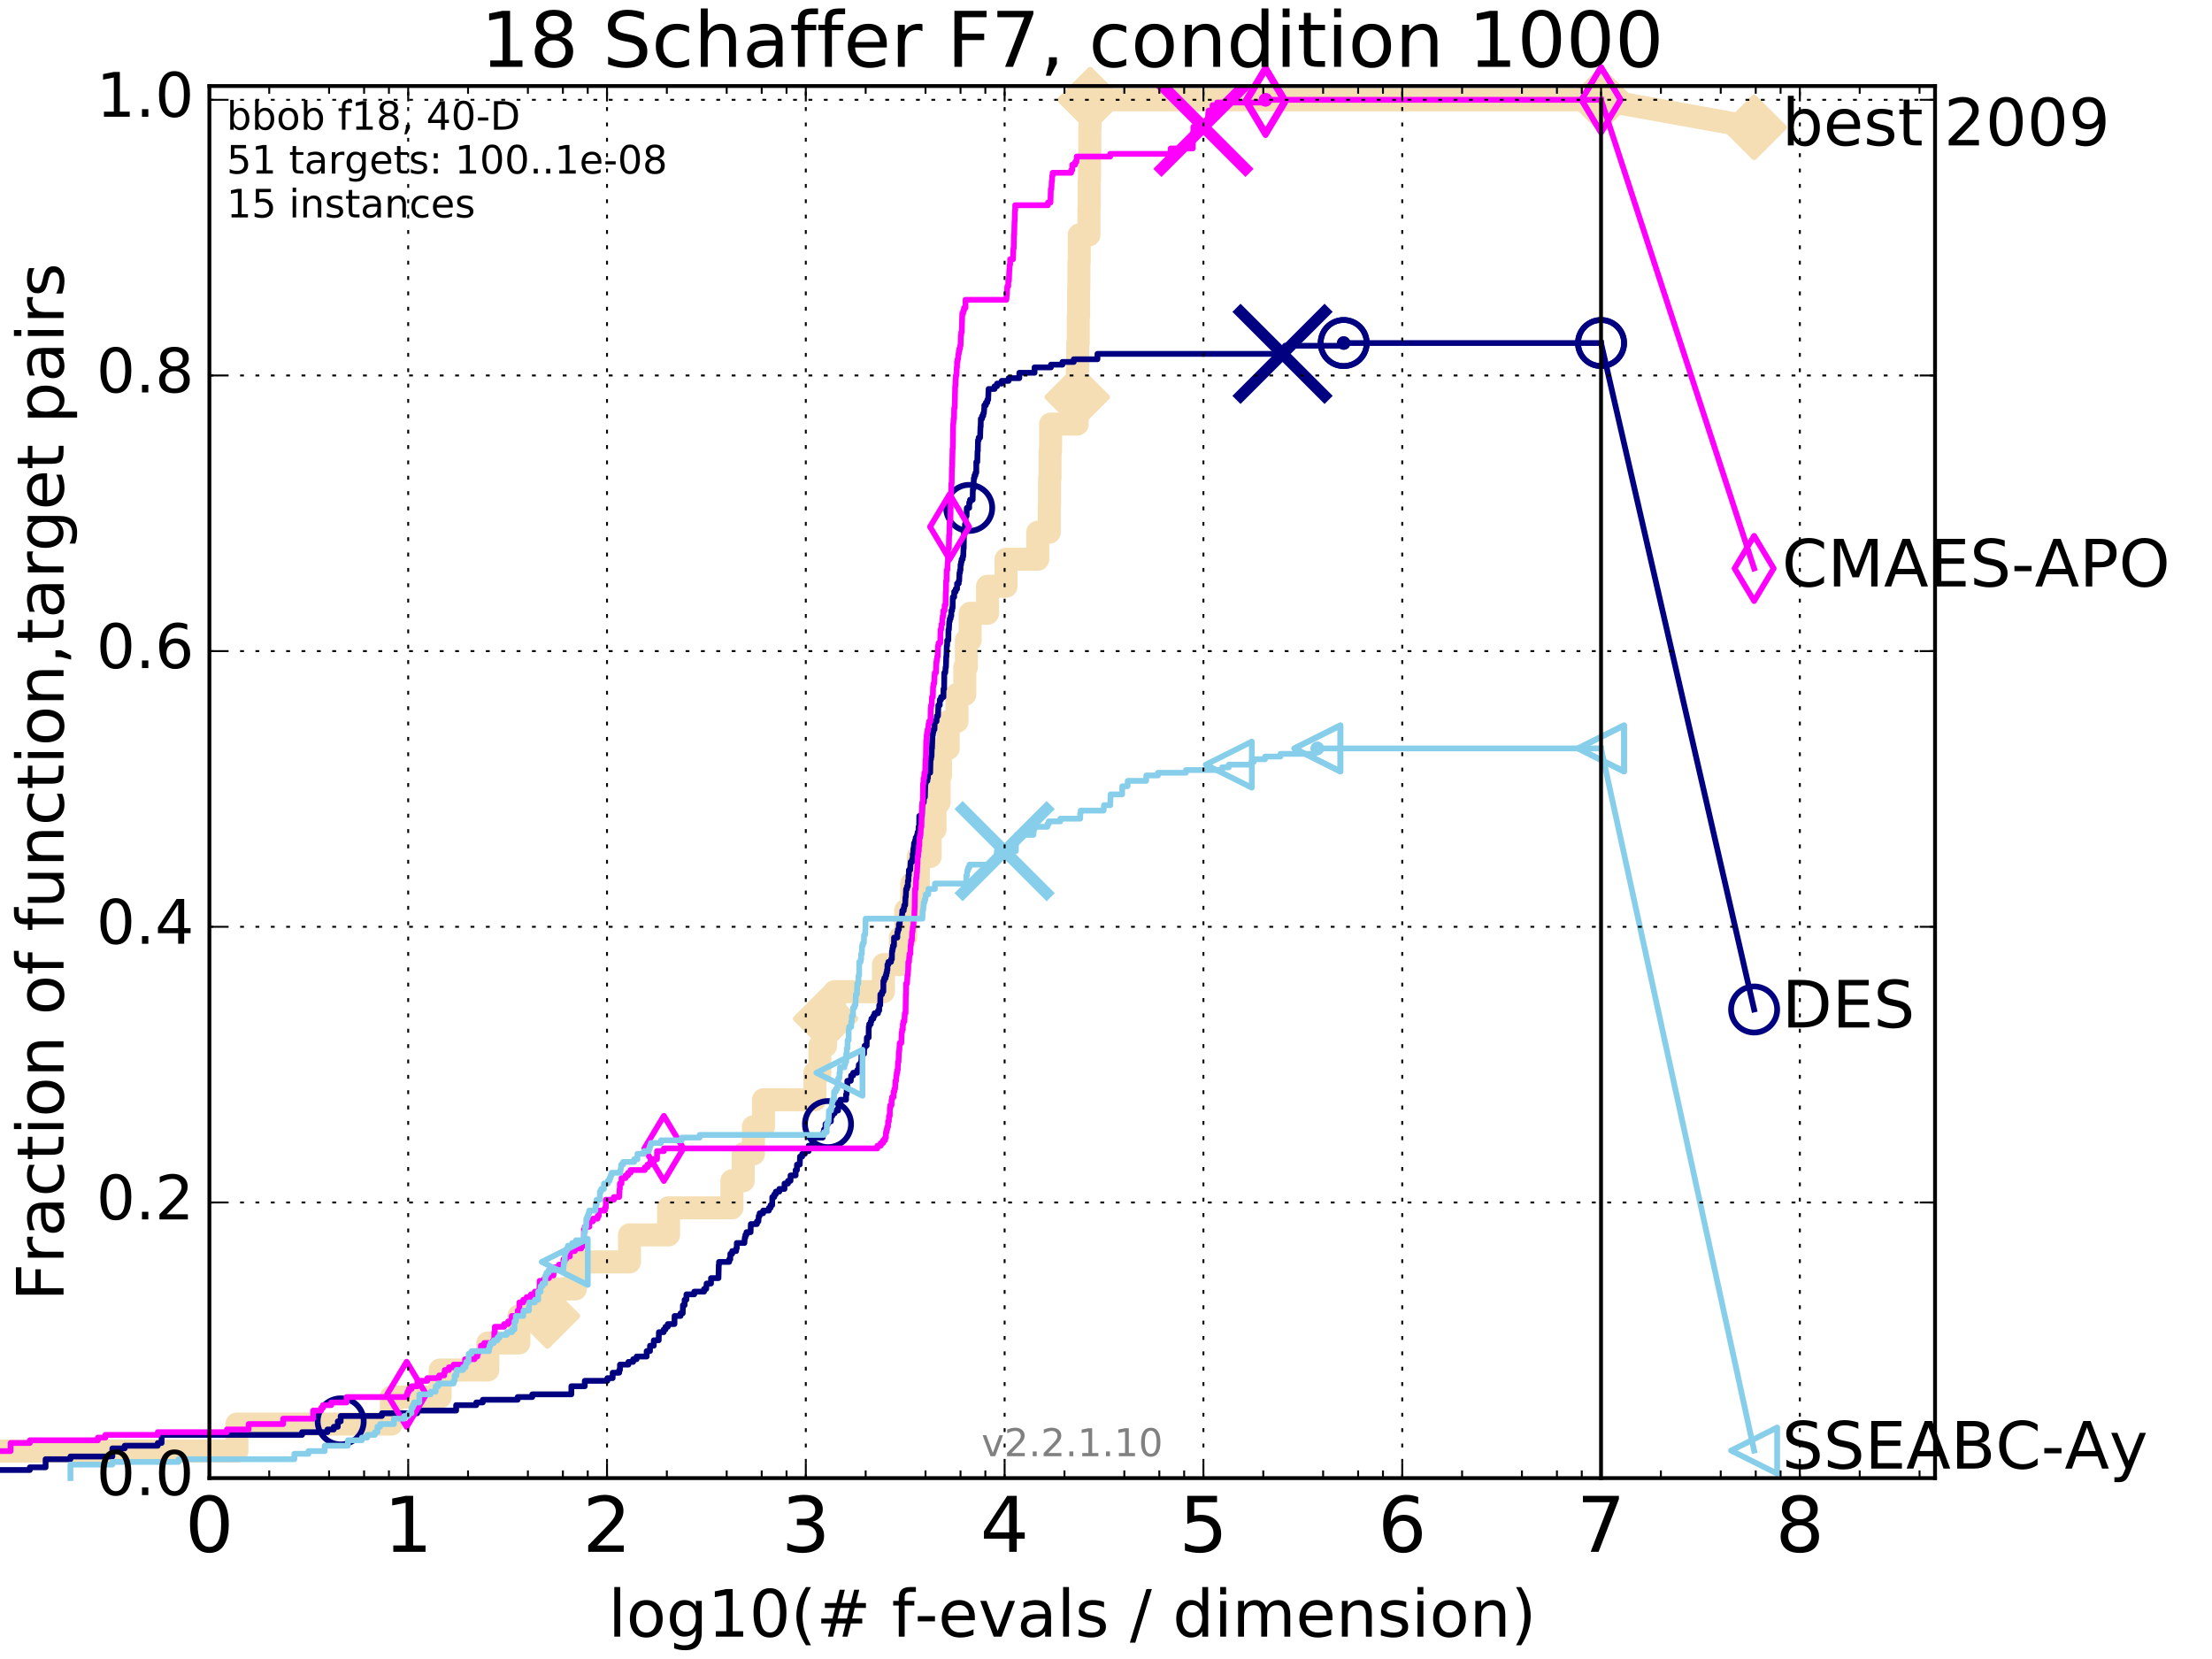 <?xml version="1.0" encoding="utf-8" standalone="no"?>
<!DOCTYPE svg PUBLIC "-//W3C//DTD SVG 1.1//EN"
  "http://www.w3.org/Graphics/SVG/1.1/DTD/svg11.dtd">
<!-- Created with matplotlib (http://matplotlib.org/) -->
<svg height="432pt" version="1.1" viewBox="0 0 576 432" width="576pt" xmlns="http://www.w3.org/2000/svg" xmlns:xlink="http://www.w3.org/1999/xlink">
 <defs>
  <style type="text/css">
*{stroke-linecap:butt;stroke-linejoin:round;stroke-miterlimit:100000;}
  </style>
 </defs>
 <g id="figure_1">
  <g id="patch_1">
   <path d="M 0 432 
L 576 432 
L 576 0 
L 0 0 
z
" style="fill:#ffffff;"/>
  </g>
  <g id="axes_1">
   <g id="patch_2">
    <path d="M 54.525 384.9 
L 503.88 384.9 
L 503.88 22.4 
L 54.525 22.4 
z
" style="fill:#ffffff;"/>
   </g>
   <g id="line2d_1">
    <path d="M -12.828 384.9 
M -1 377.863 
L 61.685 377.863 
L 61.685 370.825 
L 101.901 370.825 
L 101.901 363.788 
L 114.609 363.788 
L 114.609 356.75 
L 127.029 356.75 
L 127.029 349.713 
L 135.124 349.713 
L 135.124 342.675 
L 142.546 342.675 
L 142.546 335.638 
L 149.81 335.638 
L 149.81 328.6 
L 163.923 328.6 
L 163.923 321.563 
L 174.092 321.563 
L 174.092 314.525 
L 190.591 314.525 
L 190.591 307.488 
L 193.531 307.488 
L 193.531 300.45 
L 196.194 300.45 
L 196.194 293.413 
L 198.805 293.413 
L 198.805 286.375 
L 212.189 286.375 
L 212.189 279.338 
L 213.49 279.338 
L 213.49 272.301 
L 214.995 272.301 
L 214.995 265.263 
L 217.319 265.263 
L 217.319 258.226 
L 230.056 258.226 
L 230.056 251.188 
L 234.471 251.188 
L 234.471 244.151 
L 235.837 244.151 
L 235.837 237.113 
L 237.421 237.113 
L 237.421 230.076 
L 239.137 230.076 
L 239.137 223.038 
L 242.222 223.038 
L 242.222 216.001 
L 243.476 216.001 
L 243.476 208.963 
L 244.555 208.963 
L 244.555 201.926 
L 244.91 201.926 
L 244.91 194.888 
L 246.909 194.888 
L 246.909 187.851 
L 249.193 187.851 
L 249.193 180.813 
L 251.233 180.813 
L 251.233 173.776 
L 251.643 173.776 
L 251.643 166.738 
L 252.622 166.738 
L 252.622 159.701 
L 257.153 159.701 
L 257.153 152.664 
L 261.967 152.664 
L 261.967 145.626 
L 270.232 145.626 
L 270.232 138.589 
L 273.233 138.589 
L 273.233 131.551 
L 273.304 131.551 
L 273.304 124.514 
L 273.426 124.514 
L 273.426 117.476 
L 273.574 117.476 
L 273.574 110.439 
L 280.503 110.439 
L 280.503 103.401 
L 280.564 103.401 
L 280.564 96.364 
L 280.643 96.364 
L 280.643 89.326 
L 280.77 89.326 
L 280.77 82.289 
L 280.866 82.289 
L 280.866 75.251 
L 280.942 75.251 
L 280.942 68.214 
L 281.036 68.214 
L 281.036 61.176 
L 283.552 61.176 
L 283.552 54.139 
L 283.632 54.139 
L 283.632 47.102 
L 283.71 47.102 
L 283.71 40.064 
L 283.781 40.064 
L 283.781 33.027 
L 283.854 33.027 
L 283.854 25.989 
L 416.908 25.989 
" style="fill:none;stroke:#f5deb3;stroke-linecap:square;stroke-width:6.0;"/>
   </g>
   <g id="line2d_2">
    <defs>
     <path d="M -0 7.778 
L 7.778 0 
L 0 -7.778 
L -7.778 -0 
z
" id="mb6d262bf1e" style="stroke:#f5deb3;stroke-linejoin:miter;stroke-width:1.5;"/>
    </defs>
    <g>
     <use style="fill:#f5deb3;stroke:#f5deb3;stroke-linejoin:miter;stroke-width:1.5;" x="142.546" xlink:href="#mb6d262bf1e" y="342.675"/>
     <use style="fill:#f5deb3;stroke:#f5deb3;stroke-linejoin:miter;stroke-width:1.5;" x="214.995" xlink:href="#mb6d262bf1e" y="265.263"/>
     <use style="fill:#f5deb3;stroke:#f5deb3;stroke-linejoin:miter;stroke-width:1.5;" x="280.503" xlink:href="#mb6d262bf1e" y="103.401"/>
     <use style="fill:#f5deb3;stroke:#f5deb3;stroke-linejoin:miter;stroke-width:1.5;" x="283.854" xlink:href="#mb6d262bf1e" y="25.989"/>
     <use style="fill:#f5deb3;stroke:#f5deb3;stroke-linejoin:miter;stroke-width:1.5;" x="283.854" xlink:href="#mb6d262bf1e" y="25.989"/>
     <use style="fill:#f5deb3;stroke:#f5deb3;stroke-linejoin:miter;stroke-width:1.5;" x="416.908" xlink:href="#mb6d262bf1e" y="25.989"/>
    </g>
   </g>
   <g id="line2d_3">
    <path d="M -15527.947 743.811 
" style="fill:none;stroke:#f5deb3;stroke-linecap:square;stroke-width:6.0;"/>
    <g>
     <use style="fill:#f5deb3;stroke:#f5deb3;stroke-linejoin:miter;stroke-width:1.5;" x="-15527.947" xlink:href="#mb6d262bf1e" y="743.811"/>
    </g>
   </g>
   <g id="line2d_4">
    <path d="M 416.908 25.989 
L 456.77 33.167 
" style="fill:none;stroke:#f5deb3;stroke-linecap:square;stroke-width:6.0;"/>
    <g>
     <use style="fill:#f5deb3;stroke:#f5deb3;stroke-linejoin:miter;stroke-width:1.5;" x="416.908" xlink:href="#mb6d262bf1e" y="25.989"/>
     <use style="fill:#f5deb3;stroke:#f5deb3;stroke-linejoin:miter;stroke-width:1.5;" x="456.77" xlink:href="#mb6d262bf1e" y="33.167"/>
    </g>
   </g>
   <g id="line2d_5">
    <defs>
     <path d="M 0 1.5 
C 0.398 1.5 0.779 1.342 1.061 1.061 
C 1.342 0.779 1.5 0.398 1.5 0 
C 1.5 -0.398 1.342 -0.779 1.061 -1.061 
C 0.779 -1.342 0.398 -1.5 0 -1.5 
C -0.398 -1.5 -0.779 -1.342 -1.061 -1.061 
C -1.342 -0.779 -1.5 -0.398 -1.5 0 
C -1.5 0.398 -1.342 0.779 -1.061 1.061 
C -0.779 1.342 -0.398 1.5 0 1.5 
z
" id="m5b0e6c6b57" style="stroke:#f5deb3;stroke-width:0.5;"/>
    </defs>
    <g>
     <use style="fill:#f5deb3;stroke:#f5deb3;stroke-width:0.5;" x="283.854" xlink:href="#m5b0e6c6b57" y="25.989"/>
     <use style="fill:#f5deb3;stroke:#f5deb3;stroke-width:0.5;" x="283.854" xlink:href="#m5b0e6c6b57" y="25.989"/>
    </g>
   </g>
   <g id="line2d_6">
    <defs>
     <path d="M 0 1.5 
C 0.398 1.5 0.779 1.342 1.061 1.061 
C 1.342 0.779 1.5 0.398 1.5 0 
C 1.5 -0.398 1.342 -0.779 1.061 -1.061 
C 0.779 -1.342 0.398 -1.5 0 -1.5 
C -0.398 -1.5 -0.779 -1.342 -1.061 -1.061 
C -1.342 -0.779 -1.5 -0.398 -1.5 0 
C -1.5 0.398 -1.342 0.779 -1.061 1.061 
C -0.779 1.342 -0.398 1.5 0 1.5 
z
" id="m8241787e67" style="stroke:#000080;stroke-width:0.5;"/>
    </defs>
    <g>
     <use style="fill:#000080;stroke:#000080;stroke-width:0.5;" x="349.894" xlink:href="#m8241787e67" y="89.326"/>
     <use style="fill:#000080;stroke:#000080;stroke-width:0.5;" x="349.894" xlink:href="#m8241787e67" y="89.326"/>
    </g>
   </g>
   <g id="line2d_7">
    <path d="M -1 382.789 
L 7.773 382.789 
L 7.773 382.085 
L 11.872 382.085 
L 11.872 379.974 
L 18.34 379.974 
L 18.34 379.27 
L 29.256 379.27 
L 29.256 377.159 
L 32.473 377.159 
L 32.473 376.455 
L 41.084 376.455 
L 41.084 375.751 
L 42.083 375.751 
L 42.083 373.64 
L 78.656 373.64 
L 78.656 372.936 
L 85.267 372.936 
L 85.267 372.233 
L 86.923 372.233 
L 86.923 371.529 
L 87.963 371.529 
L 87.963 370.121 
L 88.713 370.121 
L 88.713 368.714 
L 99.448 368.714 
L 99.448 368.01 
L 108.64 368.01 
L 108.64 367.306 
L 118.779 367.306 
L 118.779 365.899 
L 124.021 365.899 
L 124.021 365.195 
L 125.718 365.195 
L 125.718 364.491 
L 134.795 364.491 
L 134.795 363.788 
L 138.599 363.788 
L 138.599 363.084 
L 148.781 363.084 
L 148.781 360.973 
L 152.274 360.973 
L 152.274 359.565 
L 158.158 359.565 
L 158.158 358.861 
L 159.537 358.861 
L 159.537 357.454 
L 161.239 357.454 
L 161.239 356.75 
L 161.439 356.75 
L 161.439 355.343 
L 163.635 355.343 
L 163.635 354.639 
L 164.873 354.639 
L 164.873 353.935 
L 165.768 353.935 
L 165.768 353.231 
L 168.39 353.231 
L 168.39 351.824 
L 169.261 351.824 
L 169.261 350.416 
L 170.25 350.416 
L 170.25 349.009 
L 171.53 349.009 
L 171.579 346.898 
L 172.82 346.898 
L 172.82 346.194 
L 173.293 346.194 
L 173.293 345.49 
L 173.896 345.49 
L 173.896 344.786 
L 175.628 344.786 
L 175.659 342.675 
L 177.215 342.675 
L 177.215 341.971 
L 177.784 341.971 
L 177.837 339.86 
L 178.272 339.86 
L 178.272 338.453 
L 178.727 338.453 
L 178.749 337.045 
L 180.778 337.045 
L 180.778 336.341 
L 183.346 336.341 
L 183.346 335.638 
L 183.899 335.638 
L 183.999 334.23 
L 185.145 334.23 
L 185.145 332.823 
L 187.088 332.823 
L 187.172 329.304 
L 187.234 329.304 
L 187.234 328.6 
L 189.882 328.6 
L 189.882 327.897 
L 190.171 327.897 
L 190.171 326.489 
L 190.654 326.489 
L 190.654 325.785 
L 191.692 325.785 
L 191.692 325.082 
L 191.858 325.082 
L 191.858 323.674 
L 193.841 323.674 
L 193.932 322.267 
L 194.091 322.267 
L 194.091 321.563 
L 194.377 321.563 
L 194.377 320.859 
L 195.453 320.859 
L 195.517 318.748 
L 197.095 318.748 
L 197.095 318.044 
L 197.491 318.044 
L 197.579 316.637 
L 197.807 316.637 
L 197.807 315.933 
L 198.721 315.933 
L 198.721 315.229 
L 200.223 315.229 
L 200.223 314.525 
L 200.649 314.525 
L 200.649 313.822 
L 201.078 313.822 
L 201.102 311.71 
L 201.619 311.71 
L 201.619 311.007 
L 202.016 311.007 
L 202.016 310.303 
L 202.932 310.303 
L 202.932 309.599 
L 204.284 309.599 
L 204.284 308.192 
L 205.193 308.192 
L 205.193 307.488 
L 205.854 307.488 
L 205.854 306.08 
L 207.177 306.08 
L 207.177 304.673 
L 207.527 304.673 
L 207.527 303.265 
L 208.254 303.265 
L 208.33 301.154 
L 208.895 301.154 
L 208.895 300.45 
L 209.587 300.45 
L 209.587 299.747 
L 210.573 299.747 
L 210.573 298.339 
L 211.52 298.339 
L 211.52 296.932 
L 211.747 296.932 
L 211.747 296.228 
L 214.235 296.228 
L 214.235 295.524 
L 214.411 295.524 
L 214.411 294.82 
L 214.577 294.82 
L 214.577 294.117 
L 214.962 294.117 
L 214.962 292.709 
L 215.614 292.709 
L 215.614 292.005 
L 216.366 292.005 
L 216.367 290.598 
L 216.738 290.598 
L 216.738 289.894 
L 217.35 289.894 
L 217.35 289.19 
L 218.239 289.19 
L 218.239 288.487 
L 218.376 288.487 
L 218.376 287.783 
L 218.61 287.783 
L 218.61 287.079 
L 218.832 287.079 
L 218.832 286.375 
L 220.314 286.375 
L 220.314 284.968 
L 220.457 284.968 
L 220.5 283.56 
L 220.639 283.56 
L 220.639 281.449 
L 221.542 281.449 
L 221.642 280.042 
L 222.171 280.042 
L 222.171 279.338 
L 223.22 279.338 
L 223.22 278.634 
L 223.561 278.634 
L 223.644 277.227 
L 224.156 277.227 
L 224.156 276.523 
L 224.3 276.523 
L 224.332 274.412 
L 224.999 274.412 
L 224.999 273.004 
L 225.153 273.004 
L 225.153 272.301 
L 225.681 272.301 
L 225.722 270.189 
L 226.19 270.189 
L 226.227 267.374 
L 226.341 267.374 
L 226.341 266.671 
L 226.744 266.671 
L 226.744 265.967 
L 226.913 265.967 
L 226.913 265.263 
L 227.424 265.263 
L 227.424 264.559 
L 227.73 264.559 
L 227.73 263.856 
L 228.627 263.856 
L 228.627 263.152 
L 228.937 263.152 
L 228.955 261.744 
L 229.202 261.744 
L 229.248 258.929 
L 229.68 258.929 
L 229.68 258.226 
L 230.019 258.226 
L 230.031 255.411 
L 230.256 255.411 
L 230.256 254.707 
L 230.609 254.707 
L 230.609 254.003 
L 230.81 254.003 
L 230.81 253.299 
L 230.969 253.299 
L 230.969 252.596 
L 231.089 252.596 
L 231.089 251.188 
L 231.33 251.188 
L 231.33 250.484 
L 232.019 250.484 
L 232.019 249.781 
L 232.242 249.781 
L 232.274 247.669 
L 232.395 247.669 
L 232.395 246.966 
L 232.539 246.966 
L 232.539 246.262 
L 232.792 246.262 
L 232.801 244.151 
L 233.664 244.151 
L 233.664 242.743 
L 233.817 242.743 
L 233.817 242.039 
L 234.072 242.039 
L 234.072 240.632 
L 234.295 240.632 
L 234.295 239.224 
L 234.84 239.224 
L 234.914 237.817 
L 234.96 237.817 
L 234.96 237.113 
L 235.332 237.113 
L 235.332 236.409 
L 235.462 236.409 
L 235.462 235.706 
L 235.714 235.706 
L 235.781 233.594 
L 235.872 233.594 
L 235.949 231.483 
L 236.186 231.483 
L 236.186 230.779 
L 236.411 230.779 
L 236.411 229.372 
L 236.552 229.372 
L 236.575 227.964 
L 236.67 227.964 
L 236.67 226.557 
L 237.016 226.557 
L 237.123 224.446 
L 237.506 224.446 
L 237.506 223.742 
L 237.677 223.742 
L 237.677 222.334 
L 237.796 222.334 
L 237.845 220.927 
L 237.938 220.927 
L 238.025 219.519 
L 238.292 219.519 
L 238.292 218.816 
L 238.44 218.816 
L 238.44 218.112 
L 238.784 218.112 
L 238.784 217.408 
L 238.94 217.408 
L 238.94 216.705 
L 239.195 216.705 
L 239.195 215.297 
L 239.352 215.297 
L 239.379 212.482 
L 240.064 212.482 
L 240.154 209.667 
L 240.225 209.667 
L 240.225 208.963 
L 240.542 208.963 
L 240.613 207.556 
L 240.852 207.556 
L 240.951 204.037 
L 241.053 204.037 
L 241.053 203.333 
L 241.493 203.333 
L 241.493 202.63 
L 241.627 202.63 
L 241.64 201.222 
L 242.216 201.222 
L 242.313 197.703 
L 242.442 197.703 
L 242.442 197 
L 242.572 197 
L 242.614 194.888 
L 242.693 194.888 
L 242.788 192.073 
L 242.811 192.073 
L 242.811 191.37 
L 242.935 191.37 
L 242.935 190.666 
L 243.062 190.666 
L 243.062 189.962 
L 243.326 189.962 
L 243.408 187.851 
L 243.864 187.851 
L 243.953 186.443 
L 244.254 186.443 
L 244.351 183.628 
L 244.711 183.628 
L 244.711 182.221 
L 245.045 182.221 
L 245.045 181.517 
L 245.671 181.517 
L 245.687 179.406 
L 245.849 179.406 
L 245.897 175.183 
L 246.142 175.183 
L 246.225 173.776 
L 246.314 173.776 
L 246.394 170.961 
L 246.458 170.961 
L 246.534 168.146 
L 246.634 168.146 
L 246.648 166.738 
L 246.937 166.738 
L 246.979 163.923 
L 247.097 163.923 
L 247.196 161.812 
L 247.31 161.812 
L 247.31 161.109 
L 247.542 161.109 
L 247.542 160.405 
L 247.712 160.405 
L 247.712 158.997 
L 247.925 158.997 
L 247.925 158.294 
L 248.058 158.294 
L 248.099 155.479 
L 248.47 155.479 
L 248.47 154.071 
L 248.853 154.071 
L 248.853 153.367 
L 249.221 153.367 
L 249.221 151.96 
L 249.651 151.96 
L 249.651 151.256 
L 249.773 151.256 
L 249.848 149.145 
L 249.982 149.145 
L 249.982 148.441 
L 250.117 148.441 
L 250.117 147.034 
L 250.26 147.034 
L 250.26 146.33 
L 250.399 146.33 
L 250.399 145.626 
L 250.679 145.626 
L 250.679 144.922 
L 250.819 144.922 
L 250.901 142.811 
L 250.954 142.811 
L 251.017 138.589 
L 251.246 138.589 
L 251.282 136.477 
L 251.4 136.477 
L 251.446 134.366 
L 251.699 134.366 
L 251.751 132.255 
L 252.376 132.255 
L 252.376 130.847 
L 252.591 130.847 
L 252.591 130.144 
L 253.275 130.144 
L 253.33 127.329 
L 253.5 127.329 
L 253.582 124.514 
L 253.737 124.514 
L 253.737 123.81 
L 254.001 123.81 
L 254.001 123.106 
L 254.224 123.106 
L 254.225 120.291 
L 254.481 120.291 
L 254.548 117.476 
L 254.619 117.476 
L 254.663 114.661 
L 254.84 114.661 
L 254.84 113.957 
L 255.208 113.957 
L 255.31 111.142 
L 255.369 111.142 
L 255.407 109.031 
L 255.726 109.031 
L 255.726 108.327 
L 256.032 108.327 
L 256.032 107.624 
L 256.196 107.624 
L 256.302 106.216 
L 256.317 106.216 
L 256.317 105.513 
L 256.73 105.513 
L 256.73 104.809 
L 257.094 104.809 
L 257.094 104.105 
L 257.316 104.105 
L 257.426 101.29 
L 258.971 101.29 
L 258.971 100.586 
L 259.626 100.586 
L 259.626 99.883 
L 260.829 99.883 
L 260.829 99.179 
L 262.644 99.179 
L 262.644 98.475 
L 265.427 98.475 
L 265.427 97.068 
L 269.396 97.068 
L 269.396 95.66 
L 273.661 95.66 
L 273.661 94.956 
L 276.655 94.956 
L 276.655 94.253 
L 279.603 94.253 
L 279.603 93.549 
L 285.774 93.549 
L 285.774 92.141 
L 334.593 92.141 
L 334.61 90.03 
L 349.894 90.03 
L 349.894 89.326 
L 416.908 89.326 
L 416.908 89.326 
" style="fill:none;stroke:#000080;stroke-linecap:square;stroke-width:1.5;"/>
   </g>
   <g id="line2d_8">
    <defs>
     <path d="M 0 6 
C 1.591 6 3.117 5.368 4.243 4.243 
C 5.368 3.117 6 1.591 6 0 
C 6 -1.591 5.368 -3.117 4.243 -4.243 
C 3.117 -5.368 1.591 -6 0 -6 
C -1.591 -6 -3.117 -5.368 -4.243 -4.243 
C -5.368 -3.117 -6 -1.591 -6 0 
C -6 1.591 -5.368 3.117 -4.243 4.243 
C -3.117 5.368 -1.591 6 0 6 
z
" id="m813c1ac3ee" style="stroke:#000080;stroke-width:1.5;"/>
    </defs>
    <g>
     <use style="fill:none;stroke:#000080;stroke-width:1.5;" x="88.713" xlink:href="#m813c1ac3ee" y="370.121"/>
     <use style="fill:none;stroke:#000080;stroke-width:1.5;" x="215.614" xlink:href="#m813c1ac3ee" y="292.709"/>
     <use style="fill:none;stroke:#000080;stroke-width:1.5;" x="252.376" xlink:href="#m813c1ac3ee" y="132.255"/>
     <use style="fill:none;stroke:#000080;stroke-width:1.5;" x="349.894" xlink:href="#m813c1ac3ee" y="89.326"/>
     <use style="fill:none;stroke:#000080;stroke-width:1.5;" x="349.894" xlink:href="#m813c1ac3ee" y="89.326"/>
     <use style="fill:none;stroke:#000080;stroke-width:1.5;" x="416.908" xlink:href="#m813c1ac3ee" y="89.326"/>
    </g>
   </g>
   <g id="line2d_9">
    <path d="M -15527.947 743.811 
" style="fill:none;stroke:#000080;stroke-linecap:square;stroke-width:1.5;"/>
    <g>
     <use style="fill:none;stroke:#000080;stroke-width:1.5;" x="-15527.947" xlink:href="#m813c1ac3ee" y="743.811"/>
    </g>
   </g>
   <g id="line2d_10">
    <path clip-path="url(#p0af609b283)" d="M 333.971 92.141 
" style="fill:none;stroke:#000080;stroke-linecap:square;"/>
    <defs>
     <path d="M -12 12 
L 12 -12 
M -12 -12 
L 12 12 
" id="mcb5d08d9b0" style="stroke:#000080;stroke-width:3.0;"/>
    </defs>
    <g clip-path="url(#p0af609b283)">
     <use style="fill:#000080;stroke:#000080;stroke-width:3.0;" x="333.971" xlink:href="#mcb5d08d9b0" y="92.141"/>
    </g>
   </g>
   <g id="line2d_11">
    <defs>
     <path d="M 0 1.5 
C 0.398 1.5 0.779 1.342 1.061 1.061 
C 1.342 0.779 1.5 0.398 1.5 0 
C 1.5 -0.398 1.342 -0.779 1.061 -1.061 
C 0.779 -1.342 0.398 -1.5 0 -1.5 
C -0.398 -1.5 -0.779 -1.342 -1.061 -1.061 
C -1.342 -0.779 -1.5 -0.398 -1.5 0 
C -1.5 0.398 -1.342 0.779 -1.061 1.061 
C -0.779 1.342 -0.398 1.5 0 1.5 
z
" id="m361bf7a24e" style="stroke:#ff00ff;stroke-width:0.5;"/>
    </defs>
    <g>
     <use style="fill:#ff00ff;stroke:#ff00ff;stroke-width:0.5;" x="329.545" xlink:href="#m361bf7a24e" y="25.989"/>
     <use style="fill:#ff00ff;stroke:#ff00ff;stroke-width:0.5;" x="329.545" xlink:href="#m361bf7a24e" y="25.989"/>
    </g>
   </g>
   <g id="line2d_12">
    <path d="M -1 377.863 
L 2.756 377.863 
L 2.756 375.751 
L 7.773 375.751 
L 7.773 375.048 
L 25.5 375.048 
L 25.5 374.344 
L 27.456 374.344 
L 27.456 373.64 
L 41.084 373.64 
L 41.084 372.936 
L 59.088 372.936 
L 59.088 372.233 
L 64.738 372.233 
L 64.738 370.825 
L 73.735 370.825 
L 73.735 369.418 
L 81.538 369.418 
L 81.538 367.306 
L 83.634 367.306 
L 83.634 366.603 
L 84.092 366.603 
L 84.092 365.899 
L 86.248 365.899 
L 86.248 365.195 
L 90.256 365.195 
L 90.256 363.788 
L 105.897 363.788 
L 105.897 363.084 
L 106.125 363.084 
L 106.125 362.38 
L 106.462 362.38 
L 106.462 361.676 
L 107.176 361.676 
L 107.176 360.973 
L 108.691 360.973 
L 108.691 359.565 
L 111.266 359.565 
L 111.266 358.861 
L 114.375 358.861 
L 114.375 358.158 
L 115.671 358.158 
L 115.671 357.454 
L 115.819 357.454 
L 115.819 356.75 
L 116.896 356.75 
L 116.896 356.046 
L 118.125 356.046 
L 118.125 355.343 
L 121.106 355.343 
L 121.106 353.935 
L 123.556 353.935 
L 123.556 353.231 
L 124.3 353.231 
L 124.3 352.528 
L 124.476 352.528 
L 124.476 351.824 
L 125.215 351.824 
L 125.215 350.416 
L 126.094 350.416 
L 126.094 349.713 
L 128.416 349.713 
L 128.416 349.009 
L 128.708 349.009 
L 128.708 346.898 
L 128.853 346.898 
L 128.853 345.49 
L 131.273 345.49 
L 131.273 344.786 
L 132.322 344.786 
L 132.322 344.083 
L 133.188 344.083 
L 133.256 342.675 
L 134.81 342.675 
L 134.81 341.268 
L 135.233 341.268 
L 135.249 339.156 
L 136.25 339.156 
L 136.25 338.453 
L 137.151 338.453 
L 137.151 337.749 
L 138.263 337.749 
L 138.263 337.045 
L 139.257 337.045 
L 139.257 336.341 
L 140.494 336.341 
L 140.531 333.526 
L 141.783 333.526 
L 141.783 332.823 
L 142.968 332.823 
L 142.968 332.119 
L 144.126 332.119 
L 144.199 330.008 
L 145.572 330.008 
L 145.572 329.304 
L 146.718 329.304 
L 146.718 327.897 
L 147.397 327.897 
L 147.397 327.193 
L 148.369 327.193 
L 148.369 325.785 
L 149.696 325.785 
L 149.696 325.082 
L 151.392 325.082 
L 151.392 324.378 
L 152.033 324.378 
L 152.062 320.155 
L 152.26 320.155 
L 152.26 319.452 
L 153.45 319.452 
L 153.45 318.044 
L 154.369 318.044 
L 154.369 317.34 
L 155.607 317.34 
L 155.607 316.637 
L 155.918 316.637 
L 155.918 315.229 
L 157.523 315.229 
L 157.523 314.525 
L 157.752 314.525 
L 157.752 312.414 
L 159.84 312.414 
L 159.84 311.71 
L 161.235 311.71 
L 161.342 309.599 
L 161.414 309.599 
L 161.414 308.192 
L 161.841 308.192 
L 161.841 306.784 
L 162.872 306.784 
L 162.872 306.08 
L 163.556 306.08 
L 163.556 305.377 
L 164.203 305.377 
L 164.203 304.673 
L 167.895 304.673 
L 167.895 303.969 
L 168.598 303.969 
L 168.598 303.265 
L 169.319 303.265 
L 169.319 302.562 
L 170.266 302.562 
L 170.266 301.858 
L 171.09 301.858 
L 171.09 299.747 
L 172.872 299.747 
L 172.872 299.043 
L 228.479 299.043 
L 228.479 298.339 
L 229.357 298.339 
L 229.357 297.635 
L 229.952 297.635 
L 229.952 296.932 
L 230.466 296.932 
L 230.466 296.228 
L 230.692 296.228 
L 230.692 294.82 
L 230.868 294.82 
L 230.868 294.117 
L 231.023 294.117 
L 231.023 293.413 
L 231.249 293.413 
L 231.249 292.005 
L 231.465 292.005 
L 231.483 290.598 
L 231.689 290.598 
L 231.727 288.487 
L 231.835 288.487 
L 231.835 287.783 
L 232.16 287.783 
L 232.16 286.375 
L 232.282 286.375 
L 232.282 285.672 
L 232.688 285.672 
L 232.688 284.264 
L 232.89 284.264 
L 232.89 283.56 
L 233.073 283.56 
L 233.179 281.449 
L 233.34 281.449 
L 233.409 280.042 
L 233.506 280.042 
L 233.506 279.338 
L 233.647 279.338 
L 233.647 278.634 
L 233.772 278.634 
L 233.832 276.523 
L 233.978 276.523 
L 234.074 273.708 
L 234.173 273.708 
L 234.269 271.597 
L 234.701 271.597 
L 234.803 268.782 
L 234.902 268.782 
L 234.902 268.078 
L 235.1 268.078 
L 235.1 266.671 
L 235.226 266.671 
L 235.226 265.967 
L 235.504 265.967 
L 235.612 263.856 
L 235.801 263.856 
L 235.876 258.929 
L 235.923 258.929 
L 235.954 256.114 
L 236.194 256.114 
L 236.295 254.003 
L 236.378 254.003 
L 236.488 252.596 
L 236.49 252.596 
L 236.526 250.484 
L 236.7 250.484 
L 236.769 249.077 
L 236.833 249.077 
L 236.833 248.373 
L 237.065 248.373 
L 237.116 246.262 
L 237.18 246.262 
L 237.265 244.854 
L 237.461 244.854 
L 237.509 242.743 
L 237.611 242.743 
L 237.703 241.336 
L 237.829 241.336 
L 237.909 239.224 
L 238.06 239.224 
L 238.165 236.409 
L 238.182 236.409 
L 238.273 231.483 
L 238.453 231.483 
L 238.556 228.668 
L 238.646 228.668 
L 238.716 227.261 
L 238.781 227.261 
L 238.886 225.149 
L 238.907 225.149 
L 238.956 223.038 
L 239.083 223.038 
L 239.151 221.631 
L 239.267 221.631 
L 239.267 220.223 
L 239.394 220.223 
L 239.442 218.112 
L 239.583 218.112 
L 239.583 217.408 
L 239.715 217.408 
L 239.787 215.297 
L 239.938 215.297 
L 240.01 211.778 
L 240.071 211.778 
L 240.083 209.667 
L 240.275 209.667 
L 240.372 204.037 
L 240.459 204.037 
L 240.494 202.63 
L 240.667 202.63 
L 240.695 201.222 
L 240.908 201.222 
L 241.017 197.703 
L 241.089 197.703 
L 241.183 192.777 
L 241.299 192.777 
L 241.3 191.37 
L 241.414 191.37 
L 241.414 190.666 
L 241.531 190.666 
L 241.531 189.962 
L 241.73 189.962 
L 241.793 188.555 
L 241.929 188.555 
L 241.929 187.851 
L 242.292 187.851 
L 242.365 184.332 
L 242.442 184.332 
L 242.442 183.628 
L 242.613 183.628 
L 242.672 181.517 
L 242.898 181.517 
L 242.977 178.702 
L 243.077 178.702 
L 243.077 177.998 
L 243.261 177.998 
L 243.354 175.887 
L 243.402 175.887 
L 243.402 175.183 
L 243.717 175.183 
L 243.818 172.368 
L 243.916 172.368 
L 243.916 171.665 
L 244.04 171.665 
L 244.04 170.961 
L 244.164 170.961 
L 244.261 168.146 
L 244.394 168.146 
L 244.394 167.442 
L 244.838 167.442 
L 244.909 163.923 
L 245.09 163.923 
L 245.164 162.516 
L 245.357 162.516 
L 245.386 161.109 
L 245.474 161.109 
L 245.474 160.405 
L 245.644 160.405 
L 245.644 158.997 
L 245.973 158.997 
L 245.993 157.59 
L 246.225 157.59 
L 246.261 154.071 
L 246.341 154.071 
L 246.368 151.256 
L 246.481 151.256 
L 246.527 148.441 
L 246.682 148.441 
L 246.772 146.33 
L 246.836 146.33 
L 246.862 142.811 
L 247.066 142.811 
L 247.143 139.292 
L 247.218 139.292 
L 247.275 135.774 
L 247.476 135.774 
L 247.58 130.144 
L 247.66 130.144 
L 247.72 125.921 
L 247.81 125.921 
L 247.887 121.699 
L 247.942 121.699 
L 248.051 116.772 
L 248.114 116.772 
L 248.199 110.439 
L 248.242 110.439 
L 248.311 109.031 
L 248.425 109.031 
L 248.469 106.216 
L 248.608 106.216 
L 248.718 100.586 
L 248.777 100.586 
L 248.865 98.475 
L 248.898 98.475 
L 248.898 97.771 
L 249.066 97.771 
L 249.138 95.66 
L 249.204 95.66 
L 249.204 94.253 
L 249.341 94.253 
L 249.341 93.549 
L 249.474 93.549 
L 249.577 92.141 
L 249.676 92.141 
L 249.676 91.438 
L 249.82 91.438 
L 249.82 90.734 
L 250.008 90.734 
L 250.008 90.03 
L 250.128 90.03 
L 250.215 87.215 
L 250.294 87.215 
L 250.294 86.511 
L 250.441 86.511 
L 250.549 82.289 
L 250.577 82.289 
L 250.577 81.585 
L 250.819 81.585 
L 250.819 80.881 
L 251.029 80.881 
L 251.029 80.178 
L 251.414 80.178 
L 251.414 78.066 
L 262.061 78.066 
L 262.161 76.659 
L 262.194 76.659 
L 262.294 74.548 
L 262.55 74.548 
L 262.55 73.14 
L 262.719 73.14 
L 262.82 70.325 
L 262.858 70.325 
L 262.92 68.918 
L 263.037 68.918 
L 263.037 67.51 
L 263.79 67.51 
L 263.874 64.695 
L 263.97 64.695 
L 264.032 61.176 
L 264.092 61.176 
L 264.181 57.658 
L 264.216 57.658 
L 264.288 54.843 
L 264.351 54.843 
L 264.351 53.435 
L 272.883 53.435 
L 272.883 52.731 
L 273.542 52.731 
L 273.634 49.213 
L 273.779 49.213 
L 273.87 47.102 
L 273.942 47.102 
L 274 45.694 
L 274.114 45.694 
L 274.114 44.99 
L 278.924 44.99 
L 278.924 44.287 
L 279.223 44.287 
L 279.223 42.879 
L 279.961 42.879 
L 279.961 42.175 
L 280.281 42.175 
L 280.384 40.768 
L 289.085 40.768 
L 289.085 40.064 
L 304.786 40.064 
L 304.845 38.657 
L 310.589 38.657 
L 310.65 35.138 
L 310.732 35.138 
L 310.744 33.027 
L 314.431 33.027 
L 314.54 31.619 
L 314.542 31.619 
L 314.615 29.508 
L 314.715 29.508 
L 314.715 28.804 
L 315.732 28.804 
L 315.747 27.397 
L 316.929 27.397 
L 316.929 26.693 
L 329.545 26.693 
L 329.545 25.989 
L 416.908 25.989 
L 416.908 25.989 
" style="fill:none;stroke:#ff00ff;stroke-linecap:square;stroke-width:1.5;"/>
   </g>
   <g id="line2d_13">
    <defs>
     <path d="M -0 8.485 
L 5.091 0 
L 0 -8.485 
L -5.091 -0 
z
" id="m68147e8440" style="stroke:#ff00ff;stroke-linejoin:miter;stroke-width:1.5;"/>
    </defs>
    <g>
     <use style="fill:none;stroke:#ff00ff;stroke-linejoin:miter;stroke-width:1.5;" x="105.897" xlink:href="#m68147e8440" y="363.084"/>
     <use style="fill:none;stroke:#ff00ff;stroke-linejoin:miter;stroke-width:1.5;" x="172.872" xlink:href="#m68147e8440" y="299.043"/>
     <use style="fill:none;stroke:#ff00ff;stroke-linejoin:miter;stroke-width:1.5;" x="247.271" xlink:href="#m68147e8440" y="137.181"/>
     <use style="fill:none;stroke:#ff00ff;stroke-linejoin:miter;stroke-width:1.5;" x="329.545" xlink:href="#m68147e8440" y="26.693"/>
     <use style="fill:none;stroke:#ff00ff;stroke-linejoin:miter;stroke-width:1.5;" x="329.545" xlink:href="#m68147e8440" y="25.989"/>
     <use style="fill:none;stroke:#ff00ff;stroke-linejoin:miter;stroke-width:1.5;" x="416.908" xlink:href="#m68147e8440" y="25.989"/>
    </g>
   </g>
   <g id="line2d_14">
    <path d="M -15527.947 743.811 
" style="fill:none;stroke:#ff00ff;stroke-linecap:square;stroke-width:1.5;"/>
    <g>
     <use style="fill:none;stroke:#ff00ff;stroke-linejoin:miter;stroke-width:1.5;" x="-15527.947" xlink:href="#m68147e8440" y="743.811"/>
    </g>
   </g>
   <g id="line2d_15">
    <path clip-path="url(#p0af609b283)" d="M 313.372 33.027 
" style="fill:none;stroke:#ff00ff;stroke-linecap:square;"/>
    <defs>
     <path d="M -12 12 
L 12 -12 
M -12 -12 
L 12 12 
" id="m5c229d3d04" style="stroke:#ff00ff;stroke-width:3.0;"/>
    </defs>
    <g clip-path="url(#p0af609b283)">
     <use style="fill:#ff00ff;stroke:#ff00ff;stroke-width:3.0;" x="313.372" xlink:href="#m5c229d3d04" y="33.027"/>
    </g>
   </g>
   <g id="line2d_16">
    <defs>
     <path d="M 0 1.5 
C 0.398 1.5 0.779 1.342 1.061 1.061 
C 1.342 0.779 1.5 0.398 1.5 0 
C 1.5 -0.398 1.342 -0.779 1.061 -1.061 
C 0.779 -1.342 0.398 -1.5 0 -1.5 
C -0.398 -1.5 -0.779 -1.342 -1.061 -1.061 
C -1.342 -0.779 -1.5 -0.398 -1.5 0 
C -1.5 0.398 -1.342 0.779 -1.061 1.061 
C -0.779 1.342 -0.398 1.5 0 1.5 
z
" id="m6e40d59b88" style="stroke:#87ceeb;stroke-width:0.5;"/>
    </defs>
    <g>
     <use style="fill:#87ceeb;stroke:#87ceeb;stroke-width:0.5;" x="343.035" xlink:href="#m6e40d59b88" y="194.888"/>
     <use style="fill:#87ceeb;stroke:#87ceeb;stroke-width:0.5;" x="343.035" xlink:href="#m6e40d59b88" y="194.888"/>
    </g>
   </g>
   <g id="line2d_17">
    <path d="M 18.34 384.9 
L 18.34 381.381 
L 29.256 381.381 
L 29.256 380.678 
L 46.506 380.678 
L 46.506 379.974 
L 76.647 379.974 
L 76.647 378.566 
L 80.322 378.566 
L 80.322 377.863 
L 84.54 377.863 
L 84.54 376.455 
L 90.597 376.455 
L 90.597 375.048 
L 94.24 375.048 
L 94.24 374.344 
L 95.637 374.344 
L 95.637 373.64 
L 97.623 373.64 
L 97.623 372.936 
L 98.275 372.936 
L 98.275 371.529 
L 98.986 371.529 
L 98.986 370.825 
L 102.574 370.825 
L 102.574 369.418 
L 105.259 369.418 
L 105.259 368.714 
L 106.35 368.714 
L 106.35 368.01 
L 107.122 368.01 
L 107.122 366.603 
L 107.498 366.603 
L 107.498 365.899 
L 107.815 365.899 
L 107.815 365.195 
L 109.191 365.195 
L 109.191 363.084 
L 112.149 363.084 
L 112.149 362.38 
L 113.454 362.38 
L 113.454 360.973 
L 114.138 360.973 
L 114.138 360.269 
L 118.091 360.269 
L 118.091 359.565 
L 118.389 359.565 
L 118.389 358.158 
L 118.876 358.158 
L 118.876 356.75 
L 120.576 356.75 
L 120.576 356.046 
L 121.222 356.046 
L 121.222 355.343 
L 121.424 355.343 
L 121.424 354.639 
L 121.99 354.639 
L 122.046 352.528 
L 122.787 352.528 
L 122.787 351.824 
L 127.34 351.824 
L 127.34 351.12 
L 127.472 351.12 
L 127.472 350.416 
L 127.733 350.416 
L 127.733 349.713 
L 128.584 349.713 
L 128.584 349.009 
L 129.543 349.009 
L 129.543 348.305 
L 130.096 348.305 
L 130.096 347.601 
L 131.966 347.601 
L 131.966 346.898 
L 133.324 346.898 
L 133.324 346.194 
L 133.956 346.194 
L 133.956 344.083 
L 134.331 344.083 
L 134.331 342.675 
L 136.264 342.675 
L 136.309 341.268 
L 137.741 341.268 
L 137.783 339.156 
L 139.283 339.156 
L 139.283 338.453 
L 140.148 338.453 
L 140.148 336.341 
L 140.775 336.341 
L 140.775 334.934 
L 141.255 334.934 
L 141.255 334.23 
L 141.944 334.23 
L 142.013 332.119 
L 142.287 332.119 
L 142.287 331.415 
L 142.88 331.415 
L 142.88 330.711 
L 146.7 330.711 
L 146.783 329.304 
L 146.848 329.304 
L 146.848 328.6 
L 147.06 328.6 
L 147.06 326.489 
L 147.234 326.489 
L 147.234 325.785 
L 147.586 325.785 
L 147.586 325.082 
L 147.888 325.082 
L 147.888 324.378 
L 149 324.378 
L 149 323.674 
L 149.98 323.674 
L 149.98 322.97 
L 152.055 322.97 
L 152.128 320.859 
L 152.347 320.859 
L 152.369 319.452 
L 152.649 319.452 
L 152.649 317.34 
L 152.948 317.34 
L 152.948 316.637 
L 153.235 316.637 
L 153.235 315.933 
L 153.429 315.933 
L 153.429 315.229 
L 155.035 315.229 
L 155.099 313.822 
L 155.342 313.822 
L 155.342 312.414 
L 156.201 312.414 
L 156.201 310.303 
L 156.54 310.303 
L 156.54 309.599 
L 157.268 309.599 
L 157.268 308.192 
L 158.27 308.192 
L 158.27 307.488 
L 158.706 307.488 
L 158.706 306.784 
L 158.988 306.784 
L 158.988 306.08 
L 159.267 306.08 
L 159.267 305.377 
L 161.516 305.377 
L 161.516 304.673 
L 161.641 304.673 
L 161.746 303.265 
L 162.26 303.265 
L 162.26 302.562 
L 165.141 302.562 
L 165.141 301.858 
L 165.99 301.858 
L 165.99 300.45 
L 167.701 300.45 
L 167.701 299.747 
L 168.993 299.747 
L 168.993 299.043 
L 169.213 299.043 
L 169.213 298.339 
L 169.475 298.339 
L 169.475 297.635 
L 172.112 297.635 
L 172.112 296.932 
L 177.534 296.932 
L 177.534 296.228 
L 182.192 296.228 
L 182.192 295.524 
L 214.582 295.524 
L 214.582 294.82 
L 215.283 294.82 
L 215.293 292.709 
L 215.529 292.709 
L 215.529 292.005 
L 215.765 292.005 
L 215.864 289.19 
L 216.405 289.19 
L 216.405 288.487 
L 216.582 288.487 
L 216.678 287.079 
L 216.764 287.079 
L 216.764 286.375 
L 217.15 286.375 
L 217.189 284.264 
L 217.651 284.264 
L 217.651 283.56 
L 218.054 283.56 
L 218.054 282.857 
L 218.186 282.857 
L 218.278 280.745 
L 218.584 280.745 
L 218.584 279.338 
L 218.729 279.338 
L 218.729 277.93 
L 219.869 277.93 
L 219.869 277.227 
L 220.077 277.227 
L 220.077 276.523 
L 220.347 276.523 
L 220.347 274.412 
L 220.488 274.412 
L 220.488 273.004 
L 220.694 273.004 
L 220.694 270.893 
L 220.985 270.893 
L 220.985 268.078 
L 221.102 268.078 
L 221.102 267.374 
L 221.661 267.374 
L 221.674 265.967 
L 221.785 265.967 
L 221.792 264.559 
L 222.118 264.559 
L 222.12 262.448 
L 222.475 262.448 
L 222.475 261.744 
L 222.77 261.744 
L 222.852 258.929 
L 223.13 258.929 
L 223.225 256.114 
L 223.501 256.114 
L 223.564 254.003 
L 223.731 254.003 
L 223.731 250.484 
L 224.107 250.484 
L 224.107 249.781 
L 224.241 249.781 
L 224.241 248.373 
L 224.427 248.373 
L 224.459 246.262 
L 224.671 246.262 
L 224.671 245.558 
L 224.94 245.558 
L 225.003 243.447 
L 225.264 243.447 
L 225.374 241.336 
L 225.379 241.336 
L 225.406 239.224 
L 240.191 239.224 
L 240.27 237.113 
L 240.379 237.113 
L 240.486 235.706 
L 240.547 235.706 
L 240.547 235.002 
L 240.744 235.002 
L 240.744 234.298 
L 240.96 234.298 
L 240.96 233.594 
L 241.073 233.594 
L 241.073 232.891 
L 241.719 232.891 
L 241.764 231.483 
L 243.458 231.483 
L 243.458 230.076 
L 251.587 230.076 
L 251.645 227.964 
L 251.797 227.964 
L 251.902 226.557 
L 252.126 226.557 
L 252.126 225.853 
L 252.469 225.853 
L 252.469 225.149 
L 259.074 225.149 
L 259.074 224.446 
L 259.227 224.446 
L 259.227 223.742 
L 259.474 223.742 
L 259.575 221.631 
L 264.522 221.631 
L 264.579 218.816 
L 264.715 218.816 
L 264.716 217.408 
L 269.093 217.408 
L 269.187 216.001 
L 269.374 216.001 
L 269.374 215.297 
L 272.731 215.297 
L 272.731 214.593 
L 273.08 214.593 
L 273.08 213.89 
L 276.104 213.89 
L 276.104 213.186 
L 281.267 213.186 
L 281.277 211.778 
L 281.413 211.778 
L 281.413 211.075 
L 287.388 211.075 
L 287.484 209.667 
L 289.11 209.667 
L 289.201 206.852 
L 292.206 206.852 
L 292.235 204.741 
L 293.607 204.741 
L 293.662 203.333 
L 298.459 203.333 
L 298.503 201.926 
L 301.53 201.926 
L 301.53 201.222 
L 308.804 201.222 
L 308.804 200.518 
L 318.23 200.518 
L 318.23 199.815 
L 319.972 199.815 
L 319.972 199.111 
L 325.84 199.111 
L 325.84 198.407 
L 326.477 198.407 
L 326.477 197.703 
L 329.414 197.703 
L 329.414 197 
L 333.437 197 
L 333.437 196.296 
L 342.426 196.296 
L 342.426 195.592 
L 343.035 195.592 
L 343.035 194.888 
L 416.908 194.888 
L 416.908 194.888 
" style="fill:none;stroke:#87ceeb;stroke-linecap:square;stroke-width:1.5;"/>
   </g>
   <g id="line2d_18">
    <defs>
     <path d="M -6 -0 
L 6 6 
L 6 -6 
z
" id="m3a3a4ac894" style="stroke:#87ceeb;stroke-linejoin:miter;stroke-width:1.5;"/>
    </defs>
    <g>
     <use style="fill:none;stroke:#87ceeb;stroke-linejoin:miter;stroke-width:1.5;" x="147.06" xlink:href="#m3a3a4ac894" y="328.6"/>
     <use style="fill:none;stroke:#87ceeb;stroke-linejoin:miter;stroke-width:1.5;" x="218.584" xlink:href="#m3a3a4ac894" y="279.338"/>
     <use style="fill:none;stroke:#87ceeb;stroke-linejoin:miter;stroke-width:1.5;" x="319.972" xlink:href="#m3a3a4ac894" y="199.111"/>
     <use style="fill:none;stroke:#87ceeb;stroke-linejoin:miter;stroke-width:1.5;" x="343.035" xlink:href="#m3a3a4ac894" y="194.888"/>
     <use style="fill:none;stroke:#87ceeb;stroke-linejoin:miter;stroke-width:1.5;" x="343.035" xlink:href="#m3a3a4ac894" y="194.888"/>
     <use style="fill:none;stroke:#87ceeb;stroke-linejoin:miter;stroke-width:1.5;" x="416.908" xlink:href="#m3a3a4ac894" y="194.888"/>
    </g>
   </g>
   <g id="line2d_19">
    <path d="M -15527.947 743.811 
" style="fill:none;stroke:#87ceeb;stroke-linecap:square;stroke-width:1.5;"/>
    <g>
     <use style="fill:none;stroke:#87ceeb;stroke-linejoin:miter;stroke-width:1.5;" x="-15527.947" xlink:href="#m3a3a4ac894" y="743.811"/>
    </g>
   </g>
   <g id="line2d_20">
    <path clip-path="url(#p0af609b283)" d="M 261.601 221.631 
" style="fill:none;stroke:#87ceeb;stroke-linecap:square;"/>
    <defs>
     <path d="M -12 12 
L 12 -12 
M -12 -12 
L 12 12 
" id="mff0c29d993" style="stroke:#87ceeb;stroke-width:3.0;"/>
    </defs>
    <g clip-path="url(#p0af609b283)">
     <use style="fill:#87ceeb;stroke:#87ceeb;stroke-width:3.0;" x="261.601" xlink:href="#mff0c29d993" y="221.631"/>
    </g>
   </g>
   <g id="line2d_21">
    <path d="M 416.908 194.888 
L 456.77 377.722 
" style="fill:none;stroke:#87ceeb;stroke-linecap:square;stroke-width:1.5;"/>
    <g>
     <use style="fill:none;stroke:#87ceeb;stroke-linejoin:miter;stroke-width:1.5;" x="416.908" xlink:href="#m3a3a4ac894" y="194.888"/>
     <use style="fill:none;stroke:#87ceeb;stroke-linejoin:miter;stroke-width:1.5;" x="456.77" xlink:href="#m3a3a4ac894" y="377.722"/>
    </g>
   </g>
   <g id="line2d_22">
    <path d="M 416.908 89.326 
L 456.77 262.87 
" style="fill:none;stroke:#000080;stroke-linecap:square;stroke-width:1.5;"/>
    <g>
     <use style="fill:none;stroke:#000080;stroke-width:1.5;" x="416.908" xlink:href="#m813c1ac3ee" y="89.326"/>
     <use style="fill:none;stroke:#000080;stroke-width:1.5;" x="456.77" xlink:href="#m813c1ac3ee" y="262.87"/>
    </g>
   </g>
   <g id="line2d_23">
    <path d="M 416.908 25.989 
L 456.77 148.019 
" style="fill:none;stroke:#ff00ff;stroke-linecap:square;stroke-width:1.5;"/>
    <g>
     <use style="fill:none;stroke:#ff00ff;stroke-linejoin:miter;stroke-width:1.5;" x="416.908" xlink:href="#m68147e8440" y="25.989"/>
     <use style="fill:none;stroke:#ff00ff;stroke-linejoin:miter;stroke-width:1.5;" x="456.77" xlink:href="#m68147e8440" y="148.019"/>
    </g>
   </g>
   <g id="line2d_24">
    <path d="M 416.908 384.9 
L 416.908 25.989 
" style="fill:none;stroke:#000000;stroke-linecap:square;"/>
   </g>
   <g id="patch_3">
    <path d="M 54.525 22.4 
L 503.88 22.4 
" style="fill:none;stroke:#000000;stroke-linecap:square;stroke-linejoin:miter;"/>
   </g>
   <g id="patch_4">
    <path d="M 503.88 384.9 
L 503.88 22.4 
" style="fill:none;stroke:#000000;stroke-linecap:square;stroke-linejoin:miter;"/>
   </g>
   <g id="patch_5">
    <path d="M 54.525 384.9 
L 503.88 384.9 
" style="fill:none;stroke:#000000;stroke-linecap:square;stroke-linejoin:miter;"/>
   </g>
   <g id="patch_6">
    <path d="M 54.525 384.9 
L 54.525 22.4 
" style="fill:none;stroke:#000000;stroke-linecap:square;stroke-linejoin:miter;"/>
   </g>
   <g id="matplotlib.axis_1">
    <g id="xtick_1">
     <g id="line2d_25">
      <path clip-path="url(#p0af609b283)" d="M 54.525 384.9 
L 54.525 22.4 
" style="fill:none;stroke:#000000;stroke-dasharray:1,3;stroke-dashoffset:0.0;stroke-width:0.5;"/>
     </g>
     <g id="line2d_26">
      <defs>
       <path d="M 0 0 
L 0 -4 
" id="m581e9538c8" style="stroke:#000000;stroke-width:0.5;"/>
      </defs>
      <g>
       <use style="stroke:#000000;stroke-width:0.5;" x="54.525" xlink:href="#m581e9538c8" y="384.9"/>
      </g>
     </g>
     <g id="line2d_27">
      <defs>
       <path d="M 0 0 
L 0 4 
" id="m78a61edff6" style="stroke:#000000;stroke-width:0.5;"/>
      </defs>
      <g>
       <use style="stroke:#000000;stroke-width:0.5;" x="54.525" xlink:href="#m78a61edff6" y="22.4"/>
      </g>
     </g>
     <g id="text_1">
      <!-- 0 -->
      <defs>
       <path d="M 31.781 66.406 
Q 24.172 66.406 20.328 58.906 
Q 16.5 51.422 16.5 36.375 
Q 16.5 21.391 20.328 13.891 
Q 24.172 6.391 31.781 6.391 
Q 39.453 6.391 43.281 13.891 
Q 47.125 21.391 47.125 36.375 
Q 47.125 51.422 43.281 58.906 
Q 39.453 66.406 31.781 66.406 
M 31.781 74.219 
Q 44.047 74.219 50.516 64.516 
Q 56.984 54.828 56.984 36.375 
Q 56.984 17.969 50.516 8.266 
Q 44.047 -1.422 31.781 -1.422 
Q 19.531 -1.422 13.062 8.266 
Q 6.594 17.969 6.594 36.375 
Q 6.594 54.828 13.062 64.516 
Q 19.531 74.219 31.781 74.219 
" id="BitstreamVeraSans-Roman-30"/>
      </defs>
      <g transform="translate(48.163 404.097)scale(0.2 -0.2)">
       <use xlink:href="#BitstreamVeraSans-Roman-30"/>
      </g>
     </g>
    </g>
    <g id="xtick_2">
     <g id="line2d_28">
      <path clip-path="url(#p0af609b283)" d="M 106.294 384.9 
L 106.294 22.4 
" style="fill:none;stroke:#000000;stroke-dasharray:1,3;stroke-dashoffset:0.0;stroke-width:0.5;"/>
     </g>
     <g id="line2d_29">
      <g>
       <use style="stroke:#000000;stroke-width:0.5;" x="106.294" xlink:href="#m581e9538c8" y="384.9"/>
      </g>
     </g>
     <g id="line2d_30">
      <g>
       <use style="stroke:#000000;stroke-width:0.5;" x="106.294" xlink:href="#m78a61edff6" y="22.4"/>
      </g>
     </g>
     <g id="text_2">
      <!-- 1 -->
      <defs>
       <path d="M 12.406 8.297 
L 28.516 8.297 
L 28.516 63.922 
L 10.984 60.406 
L 10.984 69.391 
L 28.422 72.906 
L 38.281 72.906 
L 38.281 8.297 
L 54.391 8.297 
L 54.391 0 
L 12.406 0 
z
" id="BitstreamVeraSans-Roman-31"/>
      </defs>
      <g transform="translate(99.932 404.097)scale(0.2 -0.2)">
       <use xlink:href="#BitstreamVeraSans-Roman-31"/>
      </g>
     </g>
    </g>
    <g id="xtick_3">
     <g id="line2d_31">
      <path clip-path="url(#p0af609b283)" d="M 158.063 384.9 
L 158.063 22.4 
" style="fill:none;stroke:#000000;stroke-dasharray:1,3;stroke-dashoffset:0.0;stroke-width:0.5;"/>
     </g>
     <g id="line2d_32">
      <g>
       <use style="stroke:#000000;stroke-width:0.5;" x="158.063" xlink:href="#m581e9538c8" y="384.9"/>
      </g>
     </g>
     <g id="line2d_33">
      <g>
       <use style="stroke:#000000;stroke-width:0.5;" x="158.063" xlink:href="#m78a61edff6" y="22.4"/>
      </g>
     </g>
     <g id="text_3">
      <!-- 2 -->
      <defs>
       <path d="M 19.188 8.297 
L 53.609 8.297 
L 53.609 0 
L 7.328 0 
L 7.328 8.297 
Q 12.938 14.109 22.625 23.891 
Q 32.328 33.688 34.812 36.531 
Q 39.547 41.844 41.422 45.531 
Q 43.312 49.219 43.312 52.781 
Q 43.312 58.594 39.234 62.25 
Q 35.156 65.922 28.609 65.922 
Q 23.969 65.922 18.812 64.312 
Q 13.672 62.703 7.812 59.422 
L 7.812 69.391 
Q 13.766 71.781 18.938 73 
Q 24.125 74.219 28.422 74.219 
Q 39.75 74.219 46.484 68.547 
Q 53.219 62.891 53.219 53.422 
Q 53.219 48.922 51.531 44.891 
Q 49.859 40.875 45.406 35.406 
Q 44.188 33.984 37.641 27.219 
Q 31.109 20.453 19.188 8.297 
" id="BitstreamVeraSans-Roman-32"/>
      </defs>
      <g transform="translate(151.701 404.097)scale(0.2 -0.2)">
       <use xlink:href="#BitstreamVeraSans-Roman-32"/>
      </g>
     </g>
    </g>
    <g id="xtick_4">
     <g id="line2d_34">
      <path clip-path="url(#p0af609b283)" d="M 209.832 384.9 
L 209.832 22.4 
" style="fill:none;stroke:#000000;stroke-dasharray:1,3;stroke-dashoffset:0.0;stroke-width:0.5;"/>
     </g>
     <g id="line2d_35">
      <g>
       <use style="stroke:#000000;stroke-width:0.5;" x="209.832" xlink:href="#m581e9538c8" y="384.9"/>
      </g>
     </g>
     <g id="line2d_36">
      <g>
       <use style="stroke:#000000;stroke-width:0.5;" x="209.832" xlink:href="#m78a61edff6" y="22.4"/>
      </g>
     </g>
     <g id="text_4">
      <!-- 3 -->
      <defs>
       <path d="M 40.578 39.312 
Q 47.656 37.797 51.625 33 
Q 55.609 28.219 55.609 21.188 
Q 55.609 10.406 48.188 4.484 
Q 40.766 -1.422 27.094 -1.422 
Q 22.516 -1.422 17.656 -0.516 
Q 12.797 0.391 7.625 2.203 
L 7.625 11.719 
Q 11.719 9.328 16.594 8.109 
Q 21.484 6.891 26.812 6.891 
Q 36.078 6.891 40.938 10.547 
Q 45.797 14.203 45.797 21.188 
Q 45.797 27.641 41.281 31.266 
Q 36.766 34.906 28.719 34.906 
L 20.219 34.906 
L 20.219 43.016 
L 29.109 43.016 
Q 36.375 43.016 40.234 45.922 
Q 44.094 48.828 44.094 54.297 
Q 44.094 59.906 40.109 62.906 
Q 36.141 65.922 28.719 65.922 
Q 24.656 65.922 20.016 65.031 
Q 15.375 64.156 9.812 62.312 
L 9.812 71.094 
Q 15.438 72.656 20.344 73.438 
Q 25.25 74.219 29.594 74.219 
Q 40.828 74.219 47.359 69.109 
Q 53.906 64.016 53.906 55.328 
Q 53.906 49.266 50.438 45.094 
Q 46.969 40.922 40.578 39.312 
" id="BitstreamVeraSans-Roman-33"/>
      </defs>
      <g transform="translate(203.47 404.097)scale(0.2 -0.2)">
       <use xlink:href="#BitstreamVeraSans-Roman-33"/>
      </g>
     </g>
    </g>
    <g id="xtick_5">
     <g id="line2d_37">
      <path clip-path="url(#p0af609b283)" d="M 261.601 384.9 
L 261.601 22.4 
" style="fill:none;stroke:#000000;stroke-dasharray:1,3;stroke-dashoffset:0.0;stroke-width:0.5;"/>
     </g>
     <g id="line2d_38">
      <g>
       <use style="stroke:#000000;stroke-width:0.5;" x="261.601" xlink:href="#m581e9538c8" y="384.9"/>
      </g>
     </g>
     <g id="line2d_39">
      <g>
       <use style="stroke:#000000;stroke-width:0.5;" x="261.601" xlink:href="#m78a61edff6" y="22.4"/>
      </g>
     </g>
     <g id="text_5">
      <!-- 4 -->
      <defs>
       <path d="M 37.797 64.312 
L 12.891 25.391 
L 37.797 25.391 
z
M 35.203 72.906 
L 47.609 72.906 
L 47.609 25.391 
L 58.016 25.391 
L 58.016 17.188 
L 47.609 17.188 
L 47.609 0 
L 37.797 0 
L 37.797 17.188 
L 4.891 17.188 
L 4.891 26.703 
z
" id="BitstreamVeraSans-Roman-34"/>
      </defs>
      <g transform="translate(255.239 404.097)scale(0.2 -0.2)">
       <use xlink:href="#BitstreamVeraSans-Roman-34"/>
      </g>
     </g>
    </g>
    <g id="xtick_6">
     <g id="line2d_40">
      <path clip-path="url(#p0af609b283)" d="M 313.37 384.9 
L 313.37 22.4 
" style="fill:none;stroke:#000000;stroke-dasharray:1,3;stroke-dashoffset:0.0;stroke-width:0.5;"/>
     </g>
     <g id="line2d_41">
      <g>
       <use style="stroke:#000000;stroke-width:0.5;" x="313.37" xlink:href="#m581e9538c8" y="384.9"/>
      </g>
     </g>
     <g id="line2d_42">
      <g>
       <use style="stroke:#000000;stroke-width:0.5;" x="313.37" xlink:href="#m78a61edff6" y="22.4"/>
      </g>
     </g>
     <g id="text_6">
      <!-- 5 -->
      <defs>
       <path d="M 10.797 72.906 
L 49.516 72.906 
L 49.516 64.594 
L 19.828 64.594 
L 19.828 46.734 
Q 21.969 47.469 24.109 47.828 
Q 26.266 48.188 28.422 48.188 
Q 40.625 48.188 47.75 41.5 
Q 54.891 34.812 54.891 23.391 
Q 54.891 11.625 47.562 5.094 
Q 40.234 -1.422 26.906 -1.422 
Q 22.312 -1.422 17.547 -0.641 
Q 12.797 0.141 7.719 1.703 
L 7.719 11.625 
Q 12.109 9.234 16.797 8.062 
Q 21.484 6.891 26.703 6.891 
Q 35.156 6.891 40.078 11.328 
Q 45.016 15.766 45.016 23.391 
Q 45.016 31 40.078 35.438 
Q 35.156 39.891 26.703 39.891 
Q 22.75 39.891 18.812 39.016 
Q 14.891 38.141 10.797 36.281 
z
" id="BitstreamVeraSans-Roman-35"/>
      </defs>
      <g transform="translate(307.008 404.097)scale(0.2 -0.2)">
       <use xlink:href="#BitstreamVeraSans-Roman-35"/>
      </g>
     </g>
    </g>
    <g id="xtick_7">
     <g id="line2d_43">
      <path clip-path="url(#p0af609b283)" d="M 365.139 384.9 
L 365.139 22.4 
" style="fill:none;stroke:#000000;stroke-dasharray:1,3;stroke-dashoffset:0.0;stroke-width:0.5;"/>
     </g>
     <g id="line2d_44">
      <g>
       <use style="stroke:#000000;stroke-width:0.5;" x="365.139" xlink:href="#m581e9538c8" y="384.9"/>
      </g>
     </g>
     <g id="line2d_45">
      <g>
       <use style="stroke:#000000;stroke-width:0.5;" x="365.139" xlink:href="#m78a61edff6" y="22.4"/>
      </g>
     </g>
     <g id="text_7">
      <!-- 6 -->
      <defs>
       <path d="M 33.016 40.375 
Q 26.375 40.375 22.484 35.828 
Q 18.609 31.297 18.609 23.391 
Q 18.609 15.531 22.484 10.953 
Q 26.375 6.391 33.016 6.391 
Q 39.656 6.391 43.531 10.953 
Q 47.406 15.531 47.406 23.391 
Q 47.406 31.297 43.531 35.828 
Q 39.656 40.375 33.016 40.375 
M 52.594 71.297 
L 52.594 62.312 
Q 48.875 64.062 45.094 64.984 
Q 41.312 65.922 37.594 65.922 
Q 27.828 65.922 22.672 59.328 
Q 17.531 52.734 16.797 39.406 
Q 19.672 43.656 24.016 45.922 
Q 28.375 48.188 33.594 48.188 
Q 44.578 48.188 50.953 41.516 
Q 57.328 34.859 57.328 23.391 
Q 57.328 12.156 50.688 5.359 
Q 44.047 -1.422 33.016 -1.422 
Q 20.359 -1.422 13.672 8.266 
Q 6.984 17.969 6.984 36.375 
Q 6.984 53.656 15.188 63.938 
Q 23.391 74.219 37.203 74.219 
Q 40.922 74.219 44.703 73.484 
Q 48.484 72.75 52.594 71.297 
" id="BitstreamVeraSans-Roman-36"/>
      </defs>
      <g transform="translate(358.777 404.097)scale(0.2 -0.2)">
       <use xlink:href="#BitstreamVeraSans-Roman-36"/>
      </g>
     </g>
    </g>
    <g id="xtick_8">
     <g id="line2d_46">
      <path clip-path="url(#p0af609b283)" d="M 416.908 384.9 
L 416.908 22.4 
" style="fill:none;stroke:#000000;stroke-dasharray:1,3;stroke-dashoffset:0.0;stroke-width:0.5;"/>
     </g>
     <g id="line2d_47">
      <g>
       <use style="stroke:#000000;stroke-width:0.5;" x="416.908" xlink:href="#m581e9538c8" y="384.9"/>
      </g>
     </g>
     <g id="line2d_48">
      <g>
       <use style="stroke:#000000;stroke-width:0.5;" x="416.908" xlink:href="#m78a61edff6" y="22.4"/>
      </g>
     </g>
     <g id="text_8">
      <!-- 7 -->
      <defs>
       <path d="M 8.203 72.906 
L 55.078 72.906 
L 55.078 68.703 
L 28.609 0 
L 18.312 0 
L 43.219 64.594 
L 8.203 64.594 
z
" id="BitstreamVeraSans-Roman-37"/>
      </defs>
      <g transform="translate(410.546 404.097)scale(0.2 -0.2)">
       <use xlink:href="#BitstreamVeraSans-Roman-37"/>
      </g>
     </g>
    </g>
    <g id="xtick_9">
     <g id="line2d_49">
      <path clip-path="url(#p0af609b283)" d="M 468.677 384.9 
L 468.677 22.4 
" style="fill:none;stroke:#000000;stroke-dasharray:1,3;stroke-dashoffset:0.0;stroke-width:0.5;"/>
     </g>
     <g id="line2d_50">
      <g>
       <use style="stroke:#000000;stroke-width:0.5;" x="468.677" xlink:href="#m581e9538c8" y="384.9"/>
      </g>
     </g>
     <g id="line2d_51">
      <g>
       <use style="stroke:#000000;stroke-width:0.5;" x="468.677" xlink:href="#m78a61edff6" y="22.4"/>
      </g>
     </g>
     <g id="text_9">
      <!-- 8 -->
      <defs>
       <path d="M 31.781 34.625 
Q 24.75 34.625 20.719 30.859 
Q 16.703 27.094 16.703 20.516 
Q 16.703 13.922 20.719 10.156 
Q 24.75 6.391 31.781 6.391 
Q 38.812 6.391 42.859 10.172 
Q 46.922 13.969 46.922 20.516 
Q 46.922 27.094 42.891 30.859 
Q 38.875 34.625 31.781 34.625 
M 21.922 38.812 
Q 15.578 40.375 12.031 44.719 
Q 8.5 49.078 8.5 55.328 
Q 8.5 64.062 14.719 69.141 
Q 20.953 74.219 31.781 74.219 
Q 42.672 74.219 48.875 69.141 
Q 55.078 64.062 55.078 55.328 
Q 55.078 49.078 51.531 44.719 
Q 48 40.375 41.703 38.812 
Q 48.828 37.156 52.797 32.312 
Q 56.781 27.484 56.781 20.516 
Q 56.781 9.906 50.312 4.234 
Q 43.844 -1.422 31.781 -1.422 
Q 19.734 -1.422 13.25 4.234 
Q 6.781 9.906 6.781 20.516 
Q 6.781 27.484 10.781 32.312 
Q 14.797 37.156 21.922 38.812 
M 18.312 54.391 
Q 18.312 48.734 21.844 45.562 
Q 25.391 42.391 31.781 42.391 
Q 38.141 42.391 41.719 45.562 
Q 45.312 48.734 45.312 54.391 
Q 45.312 60.062 41.719 63.234 
Q 38.141 66.406 31.781 66.406 
Q 25.391 66.406 21.844 63.234 
Q 18.312 60.062 18.312 54.391 
" id="BitstreamVeraSans-Roman-38"/>
      </defs>
      <g transform="translate(462.315 404.097)scale(0.2 -0.2)">
       <use xlink:href="#BitstreamVeraSans-Roman-38"/>
      </g>
     </g>
    </g>
    <g id="xtick_10">
     <g id="line2d_52">
      <defs>
       <path d="M 0 0 
L 0 -2 
" id="m362bac29f5" style="stroke:#000000;stroke-width:0.5;"/>
      </defs>
      <g>
       <use style="stroke:#000000;stroke-width:0.5;" x="70.109" xlink:href="#m362bac29f5" y="384.9"/>
      </g>
     </g>
     <g id="line2d_53">
      <defs>
       <path d="M 0 0 
L 0 2 
" id="m01c6426c8a" style="stroke:#000000;stroke-width:0.5;"/>
      </defs>
      <g>
       <use style="stroke:#000000;stroke-width:0.5;" x="70.109" xlink:href="#m01c6426c8a" y="22.4"/>
      </g>
     </g>
    </g>
    <g id="xtick_11">
     <g id="line2d_54">
      <g>
       <use style="stroke:#000000;stroke-width:0.5;" x="85.693" xlink:href="#m362bac29f5" y="384.9"/>
      </g>
     </g>
     <g id="line2d_55">
      <g>
       <use style="stroke:#000000;stroke-width:0.5;" x="85.693" xlink:href="#m01c6426c8a" y="22.4"/>
      </g>
     </g>
    </g>
    <g id="xtick_12">
     <g id="line2d_56">
      <g>
       <use style="stroke:#000000;stroke-width:0.5;" x="94.809" xlink:href="#m362bac29f5" y="384.9"/>
      </g>
     </g>
     <g id="line2d_57">
      <g>
       <use style="stroke:#000000;stroke-width:0.5;" x="94.809" xlink:href="#m01c6426c8a" y="22.4"/>
      </g>
     </g>
    </g>
    <g id="xtick_13">
     <g id="line2d_58">
      <g>
       <use style="stroke:#000000;stroke-width:0.5;" x="101.277" xlink:href="#m362bac29f5" y="384.9"/>
      </g>
     </g>
     <g id="line2d_59">
      <g>
       <use style="stroke:#000000;stroke-width:0.5;" x="101.277" xlink:href="#m01c6426c8a" y="22.4"/>
      </g>
     </g>
    </g>
    <g id="xtick_14">
     <g id="line2d_60">
      <g>
       <use style="stroke:#000000;stroke-width:0.5;" x="121.878" xlink:href="#m362bac29f5" y="384.9"/>
      </g>
     </g>
     <g id="line2d_61">
      <g>
       <use style="stroke:#000000;stroke-width:0.5;" x="121.878" xlink:href="#m01c6426c8a" y="22.4"/>
      </g>
     </g>
    </g>
    <g id="xtick_15">
     <g id="line2d_62">
      <g>
       <use style="stroke:#000000;stroke-width:0.5;" x="137.462" xlink:href="#m362bac29f5" y="384.9"/>
      </g>
     </g>
     <g id="line2d_63">
      <g>
       <use style="stroke:#000000;stroke-width:0.5;" x="137.462" xlink:href="#m01c6426c8a" y="22.4"/>
      </g>
     </g>
    </g>
    <g id="xtick_16">
     <g id="line2d_64">
      <g>
       <use style="stroke:#000000;stroke-width:0.5;" x="146.578" xlink:href="#m362bac29f5" y="384.9"/>
      </g>
     </g>
     <g id="line2d_65">
      <g>
       <use style="stroke:#000000;stroke-width:0.5;" x="146.578" xlink:href="#m01c6426c8a" y="22.4"/>
      </g>
     </g>
    </g>
    <g id="xtick_17">
     <g id="line2d_66">
      <g>
       <use style="stroke:#000000;stroke-width:0.5;" x="153.046" xlink:href="#m362bac29f5" y="384.9"/>
      </g>
     </g>
     <g id="line2d_67">
      <g>
       <use style="stroke:#000000;stroke-width:0.5;" x="153.046" xlink:href="#m01c6426c8a" y="22.4"/>
      </g>
     </g>
    </g>
    <g id="xtick_18">
     <g id="line2d_68">
      <g>
       <use style="stroke:#000000;stroke-width:0.5;" x="173.647" xlink:href="#m362bac29f5" y="384.9"/>
      </g>
     </g>
     <g id="line2d_69">
      <g>
       <use style="stroke:#000000;stroke-width:0.5;" x="173.647" xlink:href="#m01c6426c8a" y="22.4"/>
      </g>
     </g>
    </g>
    <g id="xtick_19">
     <g id="line2d_70">
      <g>
       <use style="stroke:#000000;stroke-width:0.5;" x="189.231" xlink:href="#m362bac29f5" y="384.9"/>
      </g>
     </g>
     <g id="line2d_71">
      <g>
       <use style="stroke:#000000;stroke-width:0.5;" x="189.231" xlink:href="#m01c6426c8a" y="22.4"/>
      </g>
     </g>
    </g>
    <g id="xtick_20">
     <g id="line2d_72">
      <g>
       <use style="stroke:#000000;stroke-width:0.5;" x="198.347" xlink:href="#m362bac29f5" y="384.9"/>
      </g>
     </g>
     <g id="line2d_73">
      <g>
       <use style="stroke:#000000;stroke-width:0.5;" x="198.347" xlink:href="#m01c6426c8a" y="22.4"/>
      </g>
     </g>
    </g>
    <g id="xtick_21">
     <g id="line2d_74">
      <g>
       <use style="stroke:#000000;stroke-width:0.5;" x="204.815" xlink:href="#m362bac29f5" y="384.9"/>
      </g>
     </g>
     <g id="line2d_75">
      <g>
       <use style="stroke:#000000;stroke-width:0.5;" x="204.815" xlink:href="#m01c6426c8a" y="22.4"/>
      </g>
     </g>
    </g>
    <g id="xtick_22">
     <g id="line2d_76">
      <g>
       <use style="stroke:#000000;stroke-width:0.5;" x="225.416" xlink:href="#m362bac29f5" y="384.9"/>
      </g>
     </g>
     <g id="line2d_77">
      <g>
       <use style="stroke:#000000;stroke-width:0.5;" x="225.416" xlink:href="#m01c6426c8a" y="22.4"/>
      </g>
     </g>
    </g>
    <g id="xtick_23">
     <g id="line2d_78">
      <g>
       <use style="stroke:#000000;stroke-width:0.5;" x="241" xlink:href="#m362bac29f5" y="384.9"/>
      </g>
     </g>
     <g id="line2d_79">
      <g>
       <use style="stroke:#000000;stroke-width:0.5;" x="241" xlink:href="#m01c6426c8a" y="22.4"/>
      </g>
     </g>
    </g>
    <g id="xtick_24">
     <g id="line2d_80">
      <g>
       <use style="stroke:#000000;stroke-width:0.5;" x="250.116" xlink:href="#m362bac29f5" y="384.9"/>
      </g>
     </g>
     <g id="line2d_81">
      <g>
       <use style="stroke:#000000;stroke-width:0.5;" x="250.116" xlink:href="#m01c6426c8a" y="22.4"/>
      </g>
     </g>
    </g>
    <g id="xtick_25">
     <g id="line2d_82">
      <g>
       <use style="stroke:#000000;stroke-width:0.5;" x="256.584" xlink:href="#m362bac29f5" y="384.9"/>
      </g>
     </g>
     <g id="line2d_83">
      <g>
       <use style="stroke:#000000;stroke-width:0.5;" x="256.584" xlink:href="#m01c6426c8a" y="22.4"/>
      </g>
     </g>
    </g>
    <g id="xtick_26">
     <g id="line2d_84">
      <g>
       <use style="stroke:#000000;stroke-width:0.5;" x="277.185" xlink:href="#m362bac29f5" y="384.9"/>
      </g>
     </g>
     <g id="line2d_85">
      <g>
       <use style="stroke:#000000;stroke-width:0.5;" x="277.185" xlink:href="#m01c6426c8a" y="22.4"/>
      </g>
     </g>
    </g>
    <g id="xtick_27">
     <g id="line2d_86">
      <g>
       <use style="stroke:#000000;stroke-width:0.5;" x="292.769" xlink:href="#m362bac29f5" y="384.9"/>
      </g>
     </g>
     <g id="line2d_87">
      <g>
       <use style="stroke:#000000;stroke-width:0.5;" x="292.769" xlink:href="#m01c6426c8a" y="22.4"/>
      </g>
     </g>
    </g>
    <g id="xtick_28">
     <g id="line2d_88">
      <g>
       <use style="stroke:#000000;stroke-width:0.5;" x="301.885" xlink:href="#m362bac29f5" y="384.9"/>
      </g>
     </g>
     <g id="line2d_89">
      <g>
       <use style="stroke:#000000;stroke-width:0.5;" x="301.885" xlink:href="#m01c6426c8a" y="22.4"/>
      </g>
     </g>
    </g>
    <g id="xtick_29">
     <g id="line2d_90">
      <g>
       <use style="stroke:#000000;stroke-width:0.5;" x="308.353" xlink:href="#m362bac29f5" y="384.9"/>
      </g>
     </g>
     <g id="line2d_91">
      <g>
       <use style="stroke:#000000;stroke-width:0.5;" x="308.353" xlink:href="#m01c6426c8a" y="22.4"/>
      </g>
     </g>
    </g>
    <g id="xtick_30">
     <g id="line2d_92">
      <g>
       <use style="stroke:#000000;stroke-width:0.5;" x="328.954" xlink:href="#m362bac29f5" y="384.9"/>
      </g>
     </g>
     <g id="line2d_93">
      <g>
       <use style="stroke:#000000;stroke-width:0.5;" x="328.954" xlink:href="#m01c6426c8a" y="22.4"/>
      </g>
     </g>
    </g>
    <g id="xtick_31">
     <g id="line2d_94">
      <g>
       <use style="stroke:#000000;stroke-width:0.5;" x="344.538" xlink:href="#m362bac29f5" y="384.9"/>
      </g>
     </g>
     <g id="line2d_95">
      <g>
       <use style="stroke:#000000;stroke-width:0.5;" x="344.538" xlink:href="#m01c6426c8a" y="22.4"/>
      </g>
     </g>
    </g>
    <g id="xtick_32">
     <g id="line2d_96">
      <g>
       <use style="stroke:#000000;stroke-width:0.5;" x="353.654" xlink:href="#m362bac29f5" y="384.9"/>
      </g>
     </g>
     <g id="line2d_97">
      <g>
       <use style="stroke:#000000;stroke-width:0.5;" x="353.654" xlink:href="#m01c6426c8a" y="22.4"/>
      </g>
     </g>
    </g>
    <g id="xtick_33">
     <g id="line2d_98">
      <g>
       <use style="stroke:#000000;stroke-width:0.5;" x="360.122" xlink:href="#m362bac29f5" y="384.9"/>
      </g>
     </g>
     <g id="line2d_99">
      <g>
       <use style="stroke:#000000;stroke-width:0.5;" x="360.122" xlink:href="#m01c6426c8a" y="22.4"/>
      </g>
     </g>
    </g>
    <g id="xtick_34">
     <g id="line2d_100">
      <g>
       <use style="stroke:#000000;stroke-width:0.5;" x="380.723" xlink:href="#m362bac29f5" y="384.9"/>
      </g>
     </g>
     <g id="line2d_101">
      <g>
       <use style="stroke:#000000;stroke-width:0.5;" x="380.723" xlink:href="#m01c6426c8a" y="22.4"/>
      </g>
     </g>
    </g>
    <g id="xtick_35">
     <g id="line2d_102">
      <g>
       <use style="stroke:#000000;stroke-width:0.5;" x="396.307" xlink:href="#m362bac29f5" y="384.9"/>
      </g>
     </g>
     <g id="line2d_103">
      <g>
       <use style="stroke:#000000;stroke-width:0.5;" x="396.307" xlink:href="#m01c6426c8a" y="22.4"/>
      </g>
     </g>
    </g>
    <g id="xtick_36">
     <g id="line2d_104">
      <g>
       <use style="stroke:#000000;stroke-width:0.5;" x="405.423" xlink:href="#m362bac29f5" y="384.9"/>
      </g>
     </g>
     <g id="line2d_105">
      <g>
       <use style="stroke:#000000;stroke-width:0.5;" x="405.423" xlink:href="#m01c6426c8a" y="22.4"/>
      </g>
     </g>
    </g>
    <g id="xtick_37">
     <g id="line2d_106">
      <g>
       <use style="stroke:#000000;stroke-width:0.5;" x="411.891" xlink:href="#m362bac29f5" y="384.9"/>
      </g>
     </g>
     <g id="line2d_107">
      <g>
       <use style="stroke:#000000;stroke-width:0.5;" x="411.891" xlink:href="#m01c6426c8a" y="22.4"/>
      </g>
     </g>
    </g>
    <g id="xtick_38">
     <g id="line2d_108">
      <g>
       <use style="stroke:#000000;stroke-width:0.5;" x="432.492" xlink:href="#m362bac29f5" y="384.9"/>
      </g>
     </g>
     <g id="line2d_109">
      <g>
       <use style="stroke:#000000;stroke-width:0.5;" x="432.492" xlink:href="#m01c6426c8a" y="22.4"/>
      </g>
     </g>
    </g>
    <g id="xtick_39">
     <g id="line2d_110">
      <g>
       <use style="stroke:#000000;stroke-width:0.5;" x="448.076" xlink:href="#m362bac29f5" y="384.9"/>
      </g>
     </g>
     <g id="line2d_111">
      <g>
       <use style="stroke:#000000;stroke-width:0.5;" x="448.076" xlink:href="#m01c6426c8a" y="22.4"/>
      </g>
     </g>
    </g>
    <g id="xtick_40">
     <g id="line2d_112">
      <g>
       <use style="stroke:#000000;stroke-width:0.5;" x="457.192" xlink:href="#m362bac29f5" y="384.9"/>
      </g>
     </g>
     <g id="line2d_113">
      <g>
       <use style="stroke:#000000;stroke-width:0.5;" x="457.192" xlink:href="#m01c6426c8a" y="22.4"/>
      </g>
     </g>
    </g>
    <g id="xtick_41">
     <g id="line2d_114">
      <g>
       <use style="stroke:#000000;stroke-width:0.5;" x="463.66" xlink:href="#m362bac29f5" y="384.9"/>
      </g>
     </g>
     <g id="line2d_115">
      <g>
       <use style="stroke:#000000;stroke-width:0.5;" x="463.66" xlink:href="#m01c6426c8a" y="22.4"/>
      </g>
     </g>
    </g>
    <g id="xtick_42">
     <g id="line2d_116">
      <g>
       <use style="stroke:#000000;stroke-width:0.5;" x="484.261" xlink:href="#m362bac29f5" y="384.9"/>
      </g>
     </g>
     <g id="line2d_117">
      <g>
       <use style="stroke:#000000;stroke-width:0.5;" x="484.261" xlink:href="#m01c6426c8a" y="22.4"/>
      </g>
     </g>
    </g>
    <g id="xtick_43">
     <g id="line2d_118">
      <g>
       <use style="stroke:#000000;stroke-width:0.5;" x="499.845" xlink:href="#m362bac29f5" y="384.9"/>
      </g>
     </g>
     <g id="line2d_119">
      <g>
       <use style="stroke:#000000;stroke-width:0.5;" x="499.845" xlink:href="#m01c6426c8a" y="22.4"/>
      </g>
     </g>
    </g>
    <g id="text_10">
     <!-- log10(# f-evals / dimension) -->
     <defs>
      <path id="BitstreamVeraSans-Roman-20"/>
      <path d="M 51.125 44 
L 36.922 44 
L 32.812 27.688 
L 47.125 27.688 
z
M 43.797 71.781 
L 38.719 51.516 
L 52.984 51.516 
L 58.109 71.781 
L 65.922 71.781 
L 60.891 51.516 
L 76.125 51.516 
L 76.125 44 
L 58.984 44 
L 54.984 27.688 
L 70.516 27.688 
L 70.516 20.219 
L 53.078 20.219 
L 48 0 
L 40.188 0 
L 45.219 20.219 
L 30.906 20.219 
L 25.875 0 
L 18.016 0 
L 23.094 20.219 
L 7.719 20.219 
L 7.719 27.688 
L 24.906 27.688 
L 29 44 
L 13.281 44 
L 13.281 51.516 
L 30.906 51.516 
L 35.891 71.781 
z
" id="BitstreamVeraSans-Roman-23"/>
      <path d="M 52 44.188 
Q 55.375 50.25 60.062 53.125 
Q 64.75 56 71.094 56 
Q 79.641 56 84.281 50.016 
Q 88.922 44.047 88.922 33.016 
L 88.922 0 
L 79.891 0 
L 79.891 32.719 
Q 79.891 40.578 77.094 44.375 
Q 74.312 48.188 68.609 48.188 
Q 61.625 48.188 57.562 43.547 
Q 53.516 38.922 53.516 30.906 
L 53.516 0 
L 44.484 0 
L 44.484 32.719 
Q 44.484 40.625 41.703 44.406 
Q 38.922 48.188 33.109 48.188 
Q 26.219 48.188 22.156 43.531 
Q 18.109 38.875 18.109 30.906 
L 18.109 0 
L 9.078 0 
L 9.078 54.688 
L 18.109 54.688 
L 18.109 46.188 
Q 21.188 51.219 25.484 53.609 
Q 29.781 56 35.688 56 
Q 41.656 56 45.828 52.969 
Q 50 49.953 52 44.188 
" id="BitstreamVeraSans-Roman-6d"/>
      <path d="M 54.891 33.016 
L 54.891 0 
L 45.906 0 
L 45.906 32.719 
Q 45.906 40.484 42.875 44.328 
Q 39.844 48.188 33.797 48.188 
Q 26.516 48.188 22.312 43.547 
Q 18.109 38.922 18.109 30.906 
L 18.109 0 
L 9.078 0 
L 9.078 54.688 
L 18.109 54.688 
L 18.109 46.188 
Q 21.344 51.125 25.703 53.562 
Q 30.078 56 35.797 56 
Q 45.219 56 50.047 50.172 
Q 54.891 44.344 54.891 33.016 
" id="BitstreamVeraSans-Roman-6e"/>
      <path d="M 31 75.875 
Q 24.469 64.656 21.281 53.656 
Q 18.109 42.672 18.109 31.391 
Q 18.109 20.125 21.312 9.062 
Q 24.516 -2 31 -13.188 
L 23.188 -13.188 
Q 15.875 -1.703 12.234 9.375 
Q 8.594 20.453 8.594 31.391 
Q 8.594 42.281 12.203 53.312 
Q 15.828 64.359 23.188 75.875 
z
" id="BitstreamVeraSans-Roman-28"/>
      <path d="M 30.609 48.391 
Q 23.391 48.391 19.188 42.75 
Q 14.984 37.109 14.984 27.297 
Q 14.984 17.484 19.156 11.844 
Q 23.344 6.203 30.609 6.203 
Q 37.797 6.203 41.984 11.859 
Q 46.188 17.531 46.188 27.297 
Q 46.188 37.016 41.984 42.703 
Q 37.797 48.391 30.609 48.391 
M 30.609 56 
Q 42.328 56 49.016 48.375 
Q 55.719 40.766 55.719 27.297 
Q 55.719 13.875 49.016 6.219 
Q 42.328 -1.422 30.609 -1.422 
Q 18.844 -1.422 12.172 6.219 
Q 5.516 13.875 5.516 27.297 
Q 5.516 40.766 12.172 48.375 
Q 18.844 56 30.609 56 
" id="BitstreamVeraSans-Roman-6f"/>
      <path d="M 9.422 75.984 
L 18.406 75.984 
L 18.406 0 
L 9.422 0 
z
" id="BitstreamVeraSans-Roman-6c"/>
      <path d="M 2.984 54.688 
L 12.5 54.688 
L 29.594 8.797 
L 46.688 54.688 
L 56.203 54.688 
L 35.688 0 
L 23.484 0 
z
" id="BitstreamVeraSans-Roman-76"/>
      <path d="M 9.422 54.688 
L 18.406 54.688 
L 18.406 0 
L 9.422 0 
z
M 9.422 75.984 
L 18.406 75.984 
L 18.406 64.594 
L 9.422 64.594 
z
" id="BitstreamVeraSans-Roman-69"/>
      <path d="M 4.891 31.391 
L 31.203 31.391 
L 31.203 23.391 
L 4.891 23.391 
z
" id="BitstreamVeraSans-Roman-2d"/>
      <path d="M 25.391 72.906 
L 33.688 72.906 
L 8.297 -9.281 
L 0 -9.281 
z
" id="BitstreamVeraSans-Roman-2f"/>
      <path d="M 56.203 29.594 
L 56.203 25.203 
L 14.891 25.203 
Q 15.484 15.922 20.484 11.062 
Q 25.484 6.203 34.422 6.203 
Q 39.594 6.203 44.453 7.469 
Q 49.312 8.734 54.109 11.281 
L 54.109 2.781 
Q 49.266 0.734 44.188 -0.344 
Q 39.109 -1.422 33.891 -1.422 
Q 20.797 -1.422 13.156 6.188 
Q 5.516 13.812 5.516 26.812 
Q 5.516 40.234 12.766 48.109 
Q 20.016 56 32.328 56 
Q 43.359 56 49.781 48.891 
Q 56.203 41.797 56.203 29.594 
M 47.219 32.234 
Q 47.125 39.594 43.094 43.984 
Q 39.062 48.391 32.422 48.391 
Q 24.906 48.391 20.391 44.141 
Q 15.875 39.891 15.188 32.172 
z
" id="BitstreamVeraSans-Roman-65"/>
      <path d="M 45.406 46.391 
L 45.406 75.984 
L 54.391 75.984 
L 54.391 0 
L 45.406 0 
L 45.406 8.203 
Q 42.578 3.328 38.25 0.953 
Q 33.938 -1.422 27.875 -1.422 
Q 17.969 -1.422 11.734 6.484 
Q 5.516 14.406 5.516 27.297 
Q 5.516 40.188 11.734 48.094 
Q 17.969 56 27.875 56 
Q 33.938 56 38.25 53.625 
Q 42.578 51.266 45.406 46.391 
M 14.797 27.297 
Q 14.797 17.391 18.875 11.75 
Q 22.953 6.109 30.078 6.109 
Q 37.203 6.109 41.297 11.75 
Q 45.406 17.391 45.406 27.297 
Q 45.406 37.203 41.297 42.844 
Q 37.203 48.484 30.078 48.484 
Q 22.953 48.484 18.875 42.844 
Q 14.797 37.203 14.797 27.297 
" id="BitstreamVeraSans-Roman-64"/>
      <path d="M 45.406 27.984 
Q 45.406 37.75 41.375 43.109 
Q 37.359 48.484 30.078 48.484 
Q 22.859 48.484 18.828 43.109 
Q 14.797 37.75 14.797 27.984 
Q 14.797 18.266 18.828 12.891 
Q 22.859 7.516 30.078 7.516 
Q 37.359 7.516 41.375 12.891 
Q 45.406 18.266 45.406 27.984 
M 54.391 6.781 
Q 54.391 -7.172 48.188 -13.984 
Q 42 -20.797 29.203 -20.797 
Q 24.469 -20.797 20.266 -20.094 
Q 16.062 -19.391 12.109 -17.922 
L 12.109 -9.188 
Q 16.062 -11.328 19.922 -12.344 
Q 23.781 -13.375 27.781 -13.375 
Q 36.625 -13.375 41.016 -8.766 
Q 45.406 -4.156 45.406 5.172 
L 45.406 9.625 
Q 42.625 4.781 38.281 2.391 
Q 33.938 0 27.875 0 
Q 17.828 0 11.672 7.656 
Q 5.516 15.328 5.516 27.984 
Q 5.516 40.672 11.672 48.328 
Q 17.828 56 27.875 56 
Q 33.938 56 38.281 53.609 
Q 42.625 51.219 45.406 46.391 
L 45.406 54.688 
L 54.391 54.688 
z
" id="BitstreamVeraSans-Roman-67"/>
      <path d="M 37.109 75.984 
L 37.109 68.5 
L 28.516 68.5 
Q 23.688 68.5 21.797 66.547 
Q 19.922 64.594 19.922 59.516 
L 19.922 54.688 
L 34.719 54.688 
L 34.719 47.703 
L 19.922 47.703 
L 19.922 0 
L 10.891 0 
L 10.891 47.703 
L 2.297 47.703 
L 2.297 54.688 
L 10.891 54.688 
L 10.891 58.5 
Q 10.891 67.625 15.141 71.797 
Q 19.391 75.984 28.609 75.984 
z
" id="BitstreamVeraSans-Roman-66"/>
      <path d="M 34.281 27.484 
Q 23.391 27.484 19.188 25 
Q 14.984 22.516 14.984 16.5 
Q 14.984 11.719 18.141 8.906 
Q 21.297 6.109 26.703 6.109 
Q 34.188 6.109 38.703 11.406 
Q 43.219 16.703 43.219 25.484 
L 43.219 27.484 
z
M 52.203 31.203 
L 52.203 0 
L 43.219 0 
L 43.219 8.297 
Q 40.141 3.328 35.547 0.953 
Q 30.953 -1.422 24.312 -1.422 
Q 15.922 -1.422 10.953 3.297 
Q 6 8.016 6 15.922 
Q 6 25.141 12.172 29.828 
Q 18.359 34.516 30.609 34.516 
L 43.219 34.516 
L 43.219 35.406 
Q 43.219 41.609 39.141 45 
Q 35.062 48.391 27.688 48.391 
Q 23 48.391 18.547 47.266 
Q 14.109 46.141 10.016 43.891 
L 10.016 52.203 
Q 14.938 54.109 19.578 55.047 
Q 24.219 56 28.609 56 
Q 40.484 56 46.344 49.844 
Q 52.203 43.703 52.203 31.203 
" id="BitstreamVeraSans-Roman-61"/>
      <path d="M 44.281 53.078 
L 44.281 44.578 
Q 40.484 46.531 36.375 47.5 
Q 32.281 48.484 27.875 48.484 
Q 21.188 48.484 17.844 46.438 
Q 14.5 44.391 14.5 40.281 
Q 14.5 37.156 16.891 35.375 
Q 19.281 33.594 26.516 31.984 
L 29.594 31.297 
Q 39.156 29.25 43.188 25.516 
Q 47.219 21.781 47.219 15.094 
Q 47.219 7.469 41.188 3.016 
Q 35.156 -1.422 24.609 -1.422 
Q 20.219 -1.422 15.453 -0.562 
Q 10.688 0.297 5.422 2 
L 5.422 11.281 
Q 10.406 8.688 15.234 7.391 
Q 20.062 6.109 24.812 6.109 
Q 31.156 6.109 34.562 8.281 
Q 37.984 10.453 37.984 14.406 
Q 37.984 18.062 35.516 20.016 
Q 33.062 21.969 24.703 23.781 
L 21.578 24.516 
Q 13.234 26.266 9.516 29.906 
Q 5.812 33.547 5.812 39.891 
Q 5.812 47.609 11.281 51.797 
Q 16.75 56 26.812 56 
Q 31.781 56 36.172 55.266 
Q 40.578 54.547 44.281 53.078 
" id="BitstreamVeraSans-Roman-73"/>
      <path d="M 8.016 75.875 
L 15.828 75.875 
Q 23.141 64.359 26.781 53.312 
Q 30.422 42.281 30.422 31.391 
Q 30.422 20.453 26.781 9.375 
Q 23.141 -1.703 15.828 -13.188 
L 8.016 -13.188 
Q 14.5 -2 17.703 9.062 
Q 20.906 20.125 20.906 31.391 
Q 20.906 42.672 17.703 53.656 
Q 14.5 64.656 8.016 75.875 
" id="BitstreamVeraSans-Roman-29"/>
     </defs>
     <g transform="translate(158.362 426.174)scale(0.17 -0.17)">
      <use xlink:href="#BitstreamVeraSans-Roman-6c"/>
      <use x="27.783" xlink:href="#BitstreamVeraSans-Roman-6f"/>
      <use x="88.965" xlink:href="#BitstreamVeraSans-Roman-67"/>
      <use x="152.441" xlink:href="#BitstreamVeraSans-Roman-31"/>
      <use x="216.064" xlink:href="#BitstreamVeraSans-Roman-30"/>
      <use x="279.688" xlink:href="#BitstreamVeraSans-Roman-28"/>
      <use x="318.701" xlink:href="#BitstreamVeraSans-Roman-23"/>
      <use x="402.49" xlink:href="#BitstreamVeraSans-Roman-20"/>
      <use x="434.277" xlink:href="#BitstreamVeraSans-Roman-66"/>
      <use x="469.404" xlink:href="#BitstreamVeraSans-Roman-2d"/>
      <use x="505.488" xlink:href="#BitstreamVeraSans-Roman-65"/>
      <use x="567.012" xlink:href="#BitstreamVeraSans-Roman-76"/>
      <use x="626.191" xlink:href="#BitstreamVeraSans-Roman-61"/>
      <use x="687.471" xlink:href="#BitstreamVeraSans-Roman-6c"/>
      <use x="715.254" xlink:href="#BitstreamVeraSans-Roman-73"/>
      <use x="767.354" xlink:href="#BitstreamVeraSans-Roman-20"/>
      <use x="799.141" xlink:href="#BitstreamVeraSans-Roman-2f"/>
      <use x="832.832" xlink:href="#BitstreamVeraSans-Roman-20"/>
      <use x="864.619" xlink:href="#BitstreamVeraSans-Roman-64"/>
      <use x="928.096" xlink:href="#BitstreamVeraSans-Roman-69"/>
      <use x="955.879" xlink:href="#BitstreamVeraSans-Roman-6d"/>
      <use x="1053.291" xlink:href="#BitstreamVeraSans-Roman-65"/>
      <use x="1114.814" xlink:href="#BitstreamVeraSans-Roman-6e"/>
      <use x="1178.193" xlink:href="#BitstreamVeraSans-Roman-73"/>
      <use x="1230.293" xlink:href="#BitstreamVeraSans-Roman-69"/>
      <use x="1258.076" xlink:href="#BitstreamVeraSans-Roman-6f"/>
      <use x="1319.258" xlink:href="#BitstreamVeraSans-Roman-6e"/>
      <use x="1382.637" xlink:href="#BitstreamVeraSans-Roman-29"/>
     </g>
    </g>
   </g>
   <g id="matplotlib.axis_2">
    <g id="ytick_1">
     <g id="line2d_120">
      <path clip-path="url(#p0af609b283)" d="M 54.525 384.9 
L 503.88 384.9 
" style="fill:none;stroke:#000000;stroke-dasharray:1,3;stroke-dashoffset:0.0;stroke-width:0.5;"/>
     </g>
     <g id="line2d_121">
      <defs>
       <path d="M 0 0 
L 4 0 
" id="m6fb22b9830" style="stroke:#000000;stroke-width:0.5;"/>
      </defs>
      <g>
       <use style="stroke:#000000;stroke-width:0.5;" x="54.525" xlink:href="#m6fb22b9830" y="384.9"/>
      </g>
     </g>
     <g id="line2d_122">
      <defs>
       <path d="M 0 0 
L -4 0 
" id="mf1ae216871" style="stroke:#000000;stroke-width:0.5;"/>
      </defs>
      <g>
       <use style="stroke:#000000;stroke-width:0.5;" x="503.88" xlink:href="#mf1ae216871" y="384.9"/>
      </g>
     </g>
     <g id="text_11">
      <!-- 0.0 -->
      <defs>
       <path d="M 10.688 12.406 
L 21 12.406 
L 21 0 
L 10.688 0 
z
" id="BitstreamVeraSans-Roman-2e"/>
      </defs>
      <g transform="translate(25.08 389.315)scale(0.16 -0.16)">
       <use xlink:href="#BitstreamVeraSans-Roman-30"/>
       <use x="63.623" xlink:href="#BitstreamVeraSans-Roman-2e"/>
       <use x="95.41" xlink:href="#BitstreamVeraSans-Roman-30"/>
      </g>
     </g>
    </g>
    <g id="ytick_2">
     <g id="line2d_123">
      <path clip-path="url(#p0af609b283)" d="M 54.525 313.118 
L 503.88 313.118 
" style="fill:none;stroke:#000000;stroke-dasharray:1,3;stroke-dashoffset:0.0;stroke-width:0.5;"/>
     </g>
     <g id="line2d_124">
      <g>
       <use style="stroke:#000000;stroke-width:0.5;" x="54.525" xlink:href="#m6fb22b9830" y="313.118"/>
      </g>
     </g>
     <g id="line2d_125">
      <g>
       <use style="stroke:#000000;stroke-width:0.5;" x="503.88" xlink:href="#mf1ae216871" y="313.118"/>
      </g>
     </g>
     <g id="text_12">
      <!-- 0.2 -->
      <g transform="translate(25.08 317.533)scale(0.16 -0.16)">
       <use xlink:href="#BitstreamVeraSans-Roman-30"/>
       <use x="63.623" xlink:href="#BitstreamVeraSans-Roman-2e"/>
       <use x="95.41" xlink:href="#BitstreamVeraSans-Roman-32"/>
      </g>
     </g>
    </g>
    <g id="ytick_3">
     <g id="line2d_126">
      <path clip-path="url(#p0af609b283)" d="M 54.525 241.336 
L 503.88 241.336 
" style="fill:none;stroke:#000000;stroke-dasharray:1,3;stroke-dashoffset:0.0;stroke-width:0.5;"/>
     </g>
     <g id="line2d_127">
      <g>
       <use style="stroke:#000000;stroke-width:0.5;" x="54.525" xlink:href="#m6fb22b9830" y="241.336"/>
      </g>
     </g>
     <g id="line2d_128">
      <g>
       <use style="stroke:#000000;stroke-width:0.5;" x="503.88" xlink:href="#mf1ae216871" y="241.336"/>
      </g>
     </g>
     <g id="text_13">
      <!-- 0.4 -->
      <g transform="translate(25.08 245.751)scale(0.16 -0.16)">
       <use xlink:href="#BitstreamVeraSans-Roman-30"/>
       <use x="63.623" xlink:href="#BitstreamVeraSans-Roman-2e"/>
       <use x="95.41" xlink:href="#BitstreamVeraSans-Roman-34"/>
      </g>
     </g>
    </g>
    <g id="ytick_4">
     <g id="line2d_129">
      <path clip-path="url(#p0af609b283)" d="M 54.525 169.553 
L 503.88 169.553 
" style="fill:none;stroke:#000000;stroke-dasharray:1,3;stroke-dashoffset:0.0;stroke-width:0.5;"/>
     </g>
     <g id="line2d_130">
      <g>
       <use style="stroke:#000000;stroke-width:0.5;" x="54.525" xlink:href="#m6fb22b9830" y="169.553"/>
      </g>
     </g>
     <g id="line2d_131">
      <g>
       <use style="stroke:#000000;stroke-width:0.5;" x="503.88" xlink:href="#mf1ae216871" y="169.553"/>
      </g>
     </g>
     <g id="text_14">
      <!-- 0.6 -->
      <g transform="translate(25.08 173.968)scale(0.16 -0.16)">
       <use xlink:href="#BitstreamVeraSans-Roman-30"/>
       <use x="63.623" xlink:href="#BitstreamVeraSans-Roman-2e"/>
       <use x="95.41" xlink:href="#BitstreamVeraSans-Roman-36"/>
      </g>
     </g>
    </g>
    <g id="ytick_5">
     <g id="line2d_132">
      <path clip-path="url(#p0af609b283)" d="M 54.525 97.771 
L 503.88 97.771 
" style="fill:none;stroke:#000000;stroke-dasharray:1,3;stroke-dashoffset:0.0;stroke-width:0.5;"/>
     </g>
     <g id="line2d_133">
      <g>
       <use style="stroke:#000000;stroke-width:0.5;" x="54.525" xlink:href="#m6fb22b9830" y="97.771"/>
      </g>
     </g>
     <g id="line2d_134">
      <g>
       <use style="stroke:#000000;stroke-width:0.5;" x="503.88" xlink:href="#mf1ae216871" y="97.771"/>
      </g>
     </g>
     <g id="text_15">
      <!-- 0.8 -->
      <g transform="translate(25.08 102.186)scale(0.16 -0.16)">
       <use xlink:href="#BitstreamVeraSans-Roman-30"/>
       <use x="63.623" xlink:href="#BitstreamVeraSans-Roman-2e"/>
       <use x="95.41" xlink:href="#BitstreamVeraSans-Roman-38"/>
      </g>
     </g>
    </g>
    <g id="ytick_6">
     <g id="line2d_135">
      <path clip-path="url(#p0af609b283)" d="M 54.525 25.989 
L 503.88 25.989 
" style="fill:none;stroke:#000000;stroke-dasharray:1,3;stroke-dashoffset:0.0;stroke-width:0.5;"/>
     </g>
     <g id="line2d_136">
      <g>
       <use style="stroke:#000000;stroke-width:0.5;" x="54.525" xlink:href="#m6fb22b9830" y="25.989"/>
      </g>
     </g>
     <g id="line2d_137">
      <g>
       <use style="stroke:#000000;stroke-width:0.5;" x="503.88" xlink:href="#mf1ae216871" y="25.989"/>
      </g>
     </g>
     <g id="text_16">
      <!-- 1.0 -->
      <g transform="translate(25.08 30.404)scale(0.16 -0.16)">
       <use xlink:href="#BitstreamVeraSans-Roman-31"/>
       <use x="63.623" xlink:href="#BitstreamVeraSans-Roman-2e"/>
       <use x="95.41" xlink:href="#BitstreamVeraSans-Roman-30"/>
      </g>
     </g>
    </g>
    <g id="text_17">
     <!-- Fraction of function,target pairs -->
     <defs>
      <path d="M 9.812 72.906 
L 51.703 72.906 
L 51.703 64.594 
L 19.672 64.594 
L 19.672 43.109 
L 48.578 43.109 
L 48.578 34.812 
L 19.672 34.812 
L 19.672 0 
L 9.812 0 
z
" id="BitstreamVeraSans-Roman-46"/>
      <path d="M 11.719 12.406 
L 22.016 12.406 
L 22.016 4 
L 14.016 -11.625 
L 7.719 -11.625 
L 11.719 4 
z
" id="BitstreamVeraSans-Roman-2c"/>
      <path d="M 18.109 8.203 
L 18.109 -20.797 
L 9.078 -20.797 
L 9.078 54.688 
L 18.109 54.688 
L 18.109 46.391 
Q 20.953 51.266 25.266 53.625 
Q 29.594 56 35.594 56 
Q 45.562 56 51.781 48.094 
Q 58.016 40.188 58.016 27.297 
Q 58.016 14.406 51.781 6.484 
Q 45.562 -1.422 35.594 -1.422 
Q 29.594 -1.422 25.266 0.953 
Q 20.953 3.328 18.109 8.203 
M 48.688 27.297 
Q 48.688 37.203 44.609 42.844 
Q 40.531 48.484 33.406 48.484 
Q 26.266 48.484 22.188 42.844 
Q 18.109 37.203 18.109 27.297 
Q 18.109 17.391 22.188 11.75 
Q 26.266 6.109 33.406 6.109 
Q 40.531 6.109 44.609 11.75 
Q 48.688 17.391 48.688 27.297 
" id="BitstreamVeraSans-Roman-70"/>
      <path d="M 18.312 70.219 
L 18.312 54.688 
L 36.812 54.688 
L 36.812 47.703 
L 18.312 47.703 
L 18.312 18.016 
Q 18.312 11.328 20.141 9.422 
Q 21.969 7.516 27.594 7.516 
L 36.812 7.516 
L 36.812 0 
L 27.594 0 
Q 17.188 0 13.234 3.875 
Q 9.281 7.766 9.281 18.016 
L 9.281 47.703 
L 2.688 47.703 
L 2.688 54.688 
L 9.281 54.688 
L 9.281 70.219 
z
" id="BitstreamVeraSans-Roman-74"/>
      <path d="M 8.5 21.578 
L 8.5 54.688 
L 17.484 54.688 
L 17.484 21.922 
Q 17.484 14.156 20.5 10.266 
Q 23.531 6.391 29.594 6.391 
Q 36.859 6.391 41.078 11.031 
Q 45.312 15.672 45.312 23.688 
L 45.312 54.688 
L 54.297 54.688 
L 54.297 0 
L 45.312 0 
L 45.312 8.406 
Q 42.047 3.422 37.719 1 
Q 33.406 -1.422 27.688 -1.422 
Q 18.266 -1.422 13.375 4.438 
Q 8.5 10.297 8.5 21.578 
" id="BitstreamVeraSans-Roman-75"/>
      <path d="M 41.109 46.297 
Q 39.594 47.172 37.812 47.578 
Q 36.031 48 33.891 48 
Q 26.266 48 22.188 43.047 
Q 18.109 38.094 18.109 28.812 
L 18.109 0 
L 9.078 0 
L 9.078 54.688 
L 18.109 54.688 
L 18.109 46.188 
Q 20.953 51.172 25.484 53.578 
Q 30.031 56 36.531 56 
Q 37.453 56 38.578 55.875 
Q 39.703 55.766 41.062 55.516 
z
" id="BitstreamVeraSans-Roman-72"/>
      <path d="M 48.781 52.594 
L 48.781 44.188 
Q 44.969 46.297 41.141 47.344 
Q 37.312 48.391 33.406 48.391 
Q 24.656 48.391 19.812 42.844 
Q 14.984 37.312 14.984 27.297 
Q 14.984 17.281 19.812 11.734 
Q 24.656 6.203 33.406 6.203 
Q 37.312 6.203 41.141 7.25 
Q 44.969 8.297 48.781 10.406 
L 48.781 2.094 
Q 45.016 0.344 40.984 -0.531 
Q 36.969 -1.422 32.422 -1.422 
Q 20.062 -1.422 12.781 6.344 
Q 5.516 14.109 5.516 27.297 
Q 5.516 40.672 12.859 48.328 
Q 20.219 56 33.016 56 
Q 37.156 56 41.109 55.141 
Q 45.062 54.297 48.781 52.594 
" id="BitstreamVeraSans-Roman-63"/>
     </defs>
     <g transform="translate(16.545 338.789)rotate(-90.0)scale(0.17 -0.17)">
      <use xlink:href="#BitstreamVeraSans-Roman-46"/>
      <use x="57.41" xlink:href="#BitstreamVeraSans-Roman-72"/>
      <use x="98.523" xlink:href="#BitstreamVeraSans-Roman-61"/>
      <use x="159.803" xlink:href="#BitstreamVeraSans-Roman-63"/>
      <use x="214.783" xlink:href="#BitstreamVeraSans-Roman-74"/>
      <use x="253.992" xlink:href="#BitstreamVeraSans-Roman-69"/>
      <use x="281.775" xlink:href="#BitstreamVeraSans-Roman-6f"/>
      <use x="342.957" xlink:href="#BitstreamVeraSans-Roman-6e"/>
      <use x="406.336" xlink:href="#BitstreamVeraSans-Roman-20"/>
      <use x="438.123" xlink:href="#BitstreamVeraSans-Roman-6f"/>
      <use x="499.305" xlink:href="#BitstreamVeraSans-Roman-66"/>
      <use x="534.51" xlink:href="#BitstreamVeraSans-Roman-20"/>
      <use x="566.297" xlink:href="#BitstreamVeraSans-Roman-66"/>
      <use x="601.502" xlink:href="#BitstreamVeraSans-Roman-75"/>
      <use x="664.881" xlink:href="#BitstreamVeraSans-Roman-6e"/>
      <use x="728.26" xlink:href="#BitstreamVeraSans-Roman-63"/>
      <use x="783.24" xlink:href="#BitstreamVeraSans-Roman-74"/>
      <use x="822.449" xlink:href="#BitstreamVeraSans-Roman-69"/>
      <use x="850.232" xlink:href="#BitstreamVeraSans-Roman-6f"/>
      <use x="911.414" xlink:href="#BitstreamVeraSans-Roman-6e"/>
      <use x="974.793" xlink:href="#BitstreamVeraSans-Roman-2c"/>
      <use x="1006.58" xlink:href="#BitstreamVeraSans-Roman-74"/>
      <use x="1045.789" xlink:href="#BitstreamVeraSans-Roman-61"/>
      <use x="1107.068" xlink:href="#BitstreamVeraSans-Roman-72"/>
      <use x="1148.166" xlink:href="#BitstreamVeraSans-Roman-67"/>
      <use x="1211.643" xlink:href="#BitstreamVeraSans-Roman-65"/>
      <use x="1273.166" xlink:href="#BitstreamVeraSans-Roman-74"/>
      <use x="1312.375" xlink:href="#BitstreamVeraSans-Roman-20"/>
      <use x="1344.162" xlink:href="#BitstreamVeraSans-Roman-70"/>
      <use x="1407.639" xlink:href="#BitstreamVeraSans-Roman-61"/>
      <use x="1468.918" xlink:href="#BitstreamVeraSans-Roman-69"/>
      <use x="1496.701" xlink:href="#BitstreamVeraSans-Roman-72"/>
      <use x="1537.814" xlink:href="#BitstreamVeraSans-Roman-73"/>
     </g>
    </g>
   </g>
   <g id="text_18">
    <!-- SSEABC-Ay -->
    <defs>
     <path d="M 9.812 72.906 
L 55.906 72.906 
L 55.906 64.594 
L 19.672 64.594 
L 19.672 43.016 
L 54.391 43.016 
L 54.391 34.719 
L 19.672 34.719 
L 19.672 8.297 
L 56.781 8.297 
L 56.781 0 
L 9.812 0 
z
" id="BitstreamVeraSans-Roman-45"/>
     <path d="M 53.516 70.516 
L 53.516 60.891 
Q 47.906 63.578 42.922 64.891 
Q 37.938 66.219 33.297 66.219 
Q 25.25 66.219 20.875 63.094 
Q 16.5 59.969 16.5 54.203 
Q 16.5 49.359 19.406 46.891 
Q 22.312 44.438 30.422 42.922 
L 36.375 41.703 
Q 47.406 39.594 52.656 34.297 
Q 57.906 29 57.906 20.125 
Q 57.906 9.516 50.797 4.047 
Q 43.703 -1.422 29.984 -1.422 
Q 24.812 -1.422 18.969 -0.25 
Q 13.141 0.922 6.891 3.219 
L 6.891 13.375 
Q 12.891 10.016 18.656 8.297 
Q 24.422 6.594 29.984 6.594 
Q 38.422 6.594 43.016 9.906 
Q 47.609 13.234 47.609 19.391 
Q 47.609 24.75 44.312 27.781 
Q 41.016 30.812 33.5 32.328 
L 27.484 33.5 
Q 16.453 35.688 11.516 40.375 
Q 6.594 45.062 6.594 53.422 
Q 6.594 63.094 13.406 68.656 
Q 20.219 74.219 32.172 74.219 
Q 37.312 74.219 42.625 73.281 
Q 47.953 72.359 53.516 70.516 
" id="BitstreamVeraSans-Roman-53"/>
     <path d="M 64.406 67.281 
L 64.406 56.891 
Q 59.422 61.531 53.781 63.812 
Q 48.141 66.109 41.797 66.109 
Q 29.297 66.109 22.656 58.469 
Q 16.016 50.828 16.016 36.375 
Q 16.016 21.969 22.656 14.328 
Q 29.297 6.688 41.797 6.688 
Q 48.141 6.688 53.781 8.984 
Q 59.422 11.281 64.406 15.922 
L 64.406 5.609 
Q 59.234 2.094 53.438 0.328 
Q 47.656 -1.422 41.219 -1.422 
Q 24.656 -1.422 15.125 8.703 
Q 5.609 18.844 5.609 36.375 
Q 5.609 53.953 15.125 64.078 
Q 24.656 74.219 41.219 74.219 
Q 47.75 74.219 53.531 72.484 
Q 59.328 70.75 64.406 67.281 
" id="BitstreamVeraSans-Roman-43"/>
     <path d="M 19.672 34.812 
L 19.672 8.109 
L 35.5 8.109 
Q 43.453 8.109 47.281 11.406 
Q 51.125 14.703 51.125 21.484 
Q 51.125 28.328 47.281 31.562 
Q 43.453 34.812 35.5 34.812 
z
M 19.672 64.797 
L 19.672 42.828 
L 34.281 42.828 
Q 41.5 42.828 45.031 45.531 
Q 48.578 48.25 48.578 53.812 
Q 48.578 59.328 45.031 62.062 
Q 41.5 64.797 34.281 64.797 
z
M 9.812 72.906 
L 35.016 72.906 
Q 46.297 72.906 52.391 68.219 
Q 58.5 63.531 58.5 54.891 
Q 58.5 48.188 55.375 44.234 
Q 52.25 40.281 46.188 39.312 
Q 53.469 37.75 57.5 32.781 
Q 61.531 27.828 61.531 20.406 
Q 61.531 10.641 54.891 5.312 
Q 48.25 0 35.984 0 
L 9.812 0 
z
" id="BitstreamVeraSans-Roman-42"/>
     <path d="M 34.188 63.188 
L 20.797 26.906 
L 47.609 26.906 
z
M 28.609 72.906 
L 39.797 72.906 
L 67.578 0 
L 57.328 0 
L 50.688 18.703 
L 17.828 18.703 
L 11.188 0 
L 0.781 0 
z
" id="BitstreamVeraSans-Roman-41"/>
     <path d="M 32.172 -5.078 
Q 28.375 -14.844 24.75 -17.812 
Q 21.141 -20.797 15.094 -20.797 
L 7.906 -20.797 
L 7.906 -13.281 
L 13.188 -13.281 
Q 16.891 -13.281 18.938 -11.516 
Q 21 -9.766 23.484 -3.219 
L 25.094 0.875 
L 2.984 54.688 
L 12.5 54.688 
L 29.594 11.922 
L 46.688 54.688 
L 56.203 54.688 
z
" id="BitstreamVeraSans-Roman-79"/>
    </defs>
    <g transform="translate(464.018 382.413)scale(0.17 -0.17)">
     <use xlink:href="#BitstreamVeraSans-Roman-53"/>
     <use x="63.477" xlink:href="#BitstreamVeraSans-Roman-53"/>
     <use x="126.953" xlink:href="#BitstreamVeraSans-Roman-45"/>
     <use x="190.137" xlink:href="#BitstreamVeraSans-Roman-41"/>
     <use x="258.545" xlink:href="#BitstreamVeraSans-Roman-42"/>
     <use x="327.133" xlink:href="#BitstreamVeraSans-Roman-43"/>
     <use x="396.957" xlink:href="#BitstreamVeraSans-Roman-2d"/>
     <use x="433.01" xlink:href="#BitstreamVeraSans-Roman-41"/>
     <use x="501.324" xlink:href="#BitstreamVeraSans-Roman-79"/>
    </g>
   </g>
   <g id="text_19">
    <!-- DES -->
    <defs>
     <path d="M 19.672 64.797 
L 19.672 8.109 
L 31.594 8.109 
Q 46.688 8.109 53.688 14.938 
Q 60.688 21.781 60.688 36.531 
Q 60.688 51.172 53.688 57.984 
Q 46.688 64.797 31.594 64.797 
z
M 9.812 72.906 
L 30.078 72.906 
Q 51.266 72.906 61.172 64.094 
Q 71.094 55.281 71.094 36.531 
Q 71.094 17.672 61.125 8.828 
Q 51.172 0 30.078 0 
L 9.812 0 
z
" id="BitstreamVeraSans-Roman-44"/>
    </defs>
    <g transform="translate(464.018 267.561)scale(0.17 -0.17)">
     <use xlink:href="#BitstreamVeraSans-Roman-44"/>
     <use x="77.002" xlink:href="#BitstreamVeraSans-Roman-45"/>
     <use x="140.186" xlink:href="#BitstreamVeraSans-Roman-53"/>
    </g>
   </g>
   <g id="text_20">
    <!-- CMAES-APO -->
    <defs>
     <path d="M 19.672 64.797 
L 19.672 37.406 
L 32.078 37.406 
Q 38.969 37.406 42.719 40.969 
Q 46.484 44.531 46.484 51.125 
Q 46.484 57.672 42.719 61.234 
Q 38.969 64.797 32.078 64.797 
z
M 9.812 72.906 
L 32.078 72.906 
Q 44.344 72.906 50.609 67.359 
Q 56.891 61.812 56.891 51.125 
Q 56.891 40.328 50.609 34.812 
Q 44.344 29.297 32.078 29.297 
L 19.672 29.297 
L 19.672 0 
L 9.812 0 
z
" id="BitstreamVeraSans-Roman-50"/>
     <path d="M 39.406 66.219 
Q 28.656 66.219 22.328 58.203 
Q 16.016 50.203 16.016 36.375 
Q 16.016 22.609 22.328 14.594 
Q 28.656 6.594 39.406 6.594 
Q 50.141 6.594 56.422 14.594 
Q 62.703 22.609 62.703 36.375 
Q 62.703 50.203 56.422 58.203 
Q 50.141 66.219 39.406 66.219 
M 39.406 74.219 
Q 54.734 74.219 63.906 63.938 
Q 73.094 53.656 73.094 36.375 
Q 73.094 19.141 63.906 8.859 
Q 54.734 -1.422 39.406 -1.422 
Q 24.031 -1.422 14.812 8.828 
Q 5.609 19.094 5.609 36.375 
Q 5.609 53.656 14.812 63.938 
Q 24.031 74.219 39.406 74.219 
" id="BitstreamVeraSans-Roman-4f"/>
     <path d="M 9.812 72.906 
L 24.516 72.906 
L 43.109 23.297 
L 61.812 72.906 
L 76.516 72.906 
L 76.516 0 
L 66.891 0 
L 66.891 64.016 
L 48.094 14.016 
L 38.188 14.016 
L 19.391 64.016 
L 19.391 0 
L 9.812 0 
z
" id="BitstreamVeraSans-Roman-4d"/>
    </defs>
    <g transform="translate(464.018 152.71)scale(0.17 -0.17)">
     <use xlink:href="#BitstreamVeraSans-Roman-43"/>
     <use x="69.824" xlink:href="#BitstreamVeraSans-Roman-4d"/>
     <use x="156.104" xlink:href="#BitstreamVeraSans-Roman-41"/>
     <use x="224.512" xlink:href="#BitstreamVeraSans-Roman-45"/>
     <use x="287.695" xlink:href="#BitstreamVeraSans-Roman-53"/>
     <use x="351.172" xlink:href="#BitstreamVeraSans-Roman-2d"/>
     <use x="387.225" xlink:href="#BitstreamVeraSans-Roman-41"/>
     <use x="455.633" xlink:href="#BitstreamVeraSans-Roman-50"/>
     <use x="515.936" xlink:href="#BitstreamVeraSans-Roman-4f"/>
    </g>
   </g>
   <g id="text_21">
    <!-- best 2009 -->
    <defs>
     <path d="M 10.984 1.516 
L 10.984 10.5 
Q 14.703 8.734 18.5 7.812 
Q 22.312 6.891 25.984 6.891 
Q 35.75 6.891 40.891 13.453 
Q 46.047 20.016 46.781 33.406 
Q 43.953 29.203 39.594 26.953 
Q 35.25 24.703 29.984 24.703 
Q 19.047 24.703 12.672 31.312 
Q 6.297 37.938 6.297 49.422 
Q 6.297 60.641 12.938 67.422 
Q 19.578 74.219 30.609 74.219 
Q 43.266 74.219 49.922 64.516 
Q 56.594 54.828 56.594 36.375 
Q 56.594 19.141 48.406 8.859 
Q 40.234 -1.422 26.422 -1.422 
Q 22.703 -1.422 18.891 -0.688 
Q 15.094 0.047 10.984 1.516 
M 30.609 32.422 
Q 37.25 32.422 41.125 36.953 
Q 45.016 41.5 45.016 49.422 
Q 45.016 57.281 41.125 61.844 
Q 37.25 66.406 30.609 66.406 
Q 23.969 66.406 20.094 61.844 
Q 16.219 57.281 16.219 49.422 
Q 16.219 41.5 20.094 36.953 
Q 23.969 32.422 30.609 32.422 
" id="BitstreamVeraSans-Roman-39"/>
     <path d="M 48.688 27.297 
Q 48.688 37.203 44.609 42.844 
Q 40.531 48.484 33.406 48.484 
Q 26.266 48.484 22.188 42.844 
Q 18.109 37.203 18.109 27.297 
Q 18.109 17.391 22.188 11.75 
Q 26.266 6.109 33.406 6.109 
Q 40.531 6.109 44.609 11.75 
Q 48.688 17.391 48.688 27.297 
M 18.109 46.391 
Q 20.953 51.266 25.266 53.625 
Q 29.594 56 35.594 56 
Q 45.562 56 51.781 48.094 
Q 58.016 40.188 58.016 27.297 
Q 58.016 14.406 51.781 6.484 
Q 45.562 -1.422 35.594 -1.422 
Q 29.594 -1.422 25.266 0.953 
Q 20.953 3.328 18.109 8.203 
L 18.109 0 
L 9.078 0 
L 9.078 75.984 
L 18.109 75.984 
z
" id="BitstreamVeraSans-Roman-62"/>
    </defs>
    <g transform="translate(464.018 37.858)scale(0.17 -0.17)">
     <use xlink:href="#BitstreamVeraSans-Roman-62"/>
     <use x="63.477" xlink:href="#BitstreamVeraSans-Roman-65"/>
     <use x="125.0" xlink:href="#BitstreamVeraSans-Roman-73"/>
     <use x="177.1" xlink:href="#BitstreamVeraSans-Roman-74"/>
     <use x="216.309" xlink:href="#BitstreamVeraSans-Roman-20"/>
     <use x="248.096" xlink:href="#BitstreamVeraSans-Roman-32"/>
     <use x="311.719" xlink:href="#BitstreamVeraSans-Roman-30"/>
     <use x="375.342" xlink:href="#BitstreamVeraSans-Roman-30"/>
     <use x="438.965" xlink:href="#BitstreamVeraSans-Roman-39"/>
    </g>
   </g>
   <g id="text_22">
    <!-- bbob f18, 40-D -->
    <g transform="translate(59.019 33.775)scale(0.102 -0.102)">
     <use xlink:href="#BitstreamVeraSans-Roman-62"/>
     <use x="63.477" xlink:href="#BitstreamVeraSans-Roman-62"/>
     <use x="126.953" xlink:href="#BitstreamVeraSans-Roman-6f"/>
     <use x="188.135" xlink:href="#BitstreamVeraSans-Roman-62"/>
     <use x="251.611" xlink:href="#BitstreamVeraSans-Roman-20"/>
     <use x="283.398" xlink:href="#BitstreamVeraSans-Roman-66"/>
     <use x="318.604" xlink:href="#BitstreamVeraSans-Roman-31"/>
     <use x="382.227" xlink:href="#BitstreamVeraSans-Roman-38"/>
     <use x="445.85" xlink:href="#BitstreamVeraSans-Roman-2c"/>
     <use x="477.637" xlink:href="#BitstreamVeraSans-Roman-20"/>
     <use x="509.424" xlink:href="#BitstreamVeraSans-Roman-34"/>
     <use x="573.047" xlink:href="#BitstreamVeraSans-Roman-30"/>
     <use x="636.67" xlink:href="#BitstreamVeraSans-Roman-2d"/>
     <use x="672.754" xlink:href="#BitstreamVeraSans-Roman-44"/>
    </g>
    <!-- 51 targets: 100..1e-08 -->
    <defs>
     <path d="M 11.719 12.406 
L 22.016 12.406 
L 22.016 0 
L 11.719 0 
z
M 11.719 51.703 
L 22.016 51.703 
L 22.016 39.312 
L 11.719 39.312 
z
" id="BitstreamVeraSans-Roman-3a"/>
    </defs>
    <g transform="translate(59.019 45.197)scale(0.102 -0.102)">
     <use xlink:href="#BitstreamVeraSans-Roman-35"/>
     <use x="63.623" xlink:href="#BitstreamVeraSans-Roman-31"/>
     <use x="127.246" xlink:href="#BitstreamVeraSans-Roman-20"/>
     <use x="159.033" xlink:href="#BitstreamVeraSans-Roman-74"/>
     <use x="198.242" xlink:href="#BitstreamVeraSans-Roman-61"/>
     <use x="259.521" xlink:href="#BitstreamVeraSans-Roman-72"/>
     <use x="300.619" xlink:href="#BitstreamVeraSans-Roman-67"/>
     <use x="364.096" xlink:href="#BitstreamVeraSans-Roman-65"/>
     <use x="425.619" xlink:href="#BitstreamVeraSans-Roman-74"/>
     <use x="464.828" xlink:href="#BitstreamVeraSans-Roman-73"/>
     <use x="516.928" xlink:href="#BitstreamVeraSans-Roman-3a"/>
     <use x="550.619" xlink:href="#BitstreamVeraSans-Roman-20"/>
     <use x="582.406" xlink:href="#BitstreamVeraSans-Roman-31"/>
     <use x="646.029" xlink:href="#BitstreamVeraSans-Roman-30"/>
     <use x="709.652" xlink:href="#BitstreamVeraSans-Roman-30"/>
     <use x="773.275" xlink:href="#BitstreamVeraSans-Roman-2e"/>
     <use x="805.062" xlink:href="#BitstreamVeraSans-Roman-2e"/>
     <use x="836.85" xlink:href="#BitstreamVeraSans-Roman-31"/>
     <use x="900.473" xlink:href="#BitstreamVeraSans-Roman-65"/>
     <use x="961.996" xlink:href="#BitstreamVeraSans-Roman-2d"/>
     <use x="998.08" xlink:href="#BitstreamVeraSans-Roman-30"/>
     <use x="1061.703" xlink:href="#BitstreamVeraSans-Roman-38"/>
    </g>
    <!-- 15 instances -->
    <g transform="translate(59.019 56.619)scale(0.102 -0.102)">
     <use xlink:href="#BitstreamVeraSans-Roman-31"/>
     <use x="63.623" xlink:href="#BitstreamVeraSans-Roman-35"/>
     <use x="127.246" xlink:href="#BitstreamVeraSans-Roman-20"/>
     <use x="159.033" xlink:href="#BitstreamVeraSans-Roman-69"/>
     <use x="186.816" xlink:href="#BitstreamVeraSans-Roman-6e"/>
     <use x="250.195" xlink:href="#BitstreamVeraSans-Roman-73"/>
     <use x="302.295" xlink:href="#BitstreamVeraSans-Roman-74"/>
     <use x="341.504" xlink:href="#BitstreamVeraSans-Roman-61"/>
     <use x="402.783" xlink:href="#BitstreamVeraSans-Roman-6e"/>
     <use x="466.162" xlink:href="#BitstreamVeraSans-Roman-63"/>
     <use x="521.143" xlink:href="#BitstreamVeraSans-Roman-65"/>
     <use x="582.666" xlink:href="#BitstreamVeraSans-Roman-73"/>
    </g>
   </g>
   <g id="text_23">
    <!-- v2.2.1.10 -->
    <g style="fill:#808080;" transform="translate(255.57 379.195)scale(0.1 -0.1)">
     <use xlink:href="#BitstreamVeraSans-Roman-76"/>
     <use x="59.18" xlink:href="#BitstreamVeraSans-Roman-32"/>
     <use x="122.803" xlink:href="#BitstreamVeraSans-Roman-2e"/>
     <use x="154.59" xlink:href="#BitstreamVeraSans-Roman-32"/>
     <use x="218.213" xlink:href="#BitstreamVeraSans-Roman-2e"/>
     <use x="250.0" xlink:href="#BitstreamVeraSans-Roman-31"/>
     <use x="313.623" xlink:href="#BitstreamVeraSans-Roman-2e"/>
     <use x="345.41" xlink:href="#BitstreamVeraSans-Roman-31"/>
     <use x="409.033" xlink:href="#BitstreamVeraSans-Roman-30"/>
    </g>
   </g>
   <g id="text_24">
    <!-- 18 Schaffer F7, condition 1000 -->
    <defs>
     <path d="M 54.891 33.016 
L 54.891 0 
L 45.906 0 
L 45.906 32.719 
Q 45.906 40.484 42.875 44.328 
Q 39.844 48.188 33.797 48.188 
Q 26.516 48.188 22.312 43.547 
Q 18.109 38.922 18.109 30.906 
L 18.109 0 
L 9.078 0 
L 9.078 75.984 
L 18.109 75.984 
L 18.109 46.188 
Q 21.344 51.125 25.703 53.562 
Q 30.078 56 35.797 56 
Q 45.219 56 50.047 50.172 
Q 54.891 44.344 54.891 33.016 
" id="BitstreamVeraSans-Roman-68"/>
    </defs>
    <g transform="translate(125.17 17.4)scale(0.2 -0.2)">
     <use xlink:href="#BitstreamVeraSans-Roman-31"/>
     <use x="63.623" xlink:href="#BitstreamVeraSans-Roman-38"/>
     <use x="127.246" xlink:href="#BitstreamVeraSans-Roman-20"/>
     <use x="159.033" xlink:href="#BitstreamVeraSans-Roman-53"/>
     <use x="222.51" xlink:href="#BitstreamVeraSans-Roman-63"/>
     <use x="277.49" xlink:href="#BitstreamVeraSans-Roman-68"/>
     <use x="340.869" xlink:href="#BitstreamVeraSans-Roman-61"/>
     <use x="402.148" xlink:href="#BitstreamVeraSans-Roman-66"/>
     <use x="437.354" xlink:href="#BitstreamVeraSans-Roman-66"/>
     <use x="472.559" xlink:href="#BitstreamVeraSans-Roman-65"/>
     <use x="534.082" xlink:href="#BitstreamVeraSans-Roman-72"/>
     <use x="575.195" xlink:href="#BitstreamVeraSans-Roman-20"/>
     <use x="606.982" xlink:href="#BitstreamVeraSans-Roman-46"/>
     <use x="664.502" xlink:href="#BitstreamVeraSans-Roman-37"/>
     <use x="728.125" xlink:href="#BitstreamVeraSans-Roman-2c"/>
     <use x="759.912" xlink:href="#BitstreamVeraSans-Roman-20"/>
     <use x="791.699" xlink:href="#BitstreamVeraSans-Roman-63"/>
     <use x="846.68" xlink:href="#BitstreamVeraSans-Roman-6f"/>
     <use x="907.861" xlink:href="#BitstreamVeraSans-Roman-6e"/>
     <use x="971.24" xlink:href="#BitstreamVeraSans-Roman-64"/>
     <use x="1034.717" xlink:href="#BitstreamVeraSans-Roman-69"/>
     <use x="1062.5" xlink:href="#BitstreamVeraSans-Roman-74"/>
     <use x="1101.709" xlink:href="#BitstreamVeraSans-Roman-69"/>
     <use x="1129.492" xlink:href="#BitstreamVeraSans-Roman-6f"/>
     <use x="1190.674" xlink:href="#BitstreamVeraSans-Roman-6e"/>
     <use x="1254.053" xlink:href="#BitstreamVeraSans-Roman-20"/>
     <use x="1285.84" xlink:href="#BitstreamVeraSans-Roman-31"/>
     <use x="1349.463" xlink:href="#BitstreamVeraSans-Roman-30"/>
     <use x="1413.086" xlink:href="#BitstreamVeraSans-Roman-30"/>
     <use x="1476.709" xlink:href="#BitstreamVeraSans-Roman-30"/>
    </g>
   </g>
  </g>
 </g>
 <defs>
  <clipPath id="p0af609b283">
   <rect height="362.5" width="449.355" x="54.525" y="22.4"/>
  </clipPath>
 </defs>
</svg>
